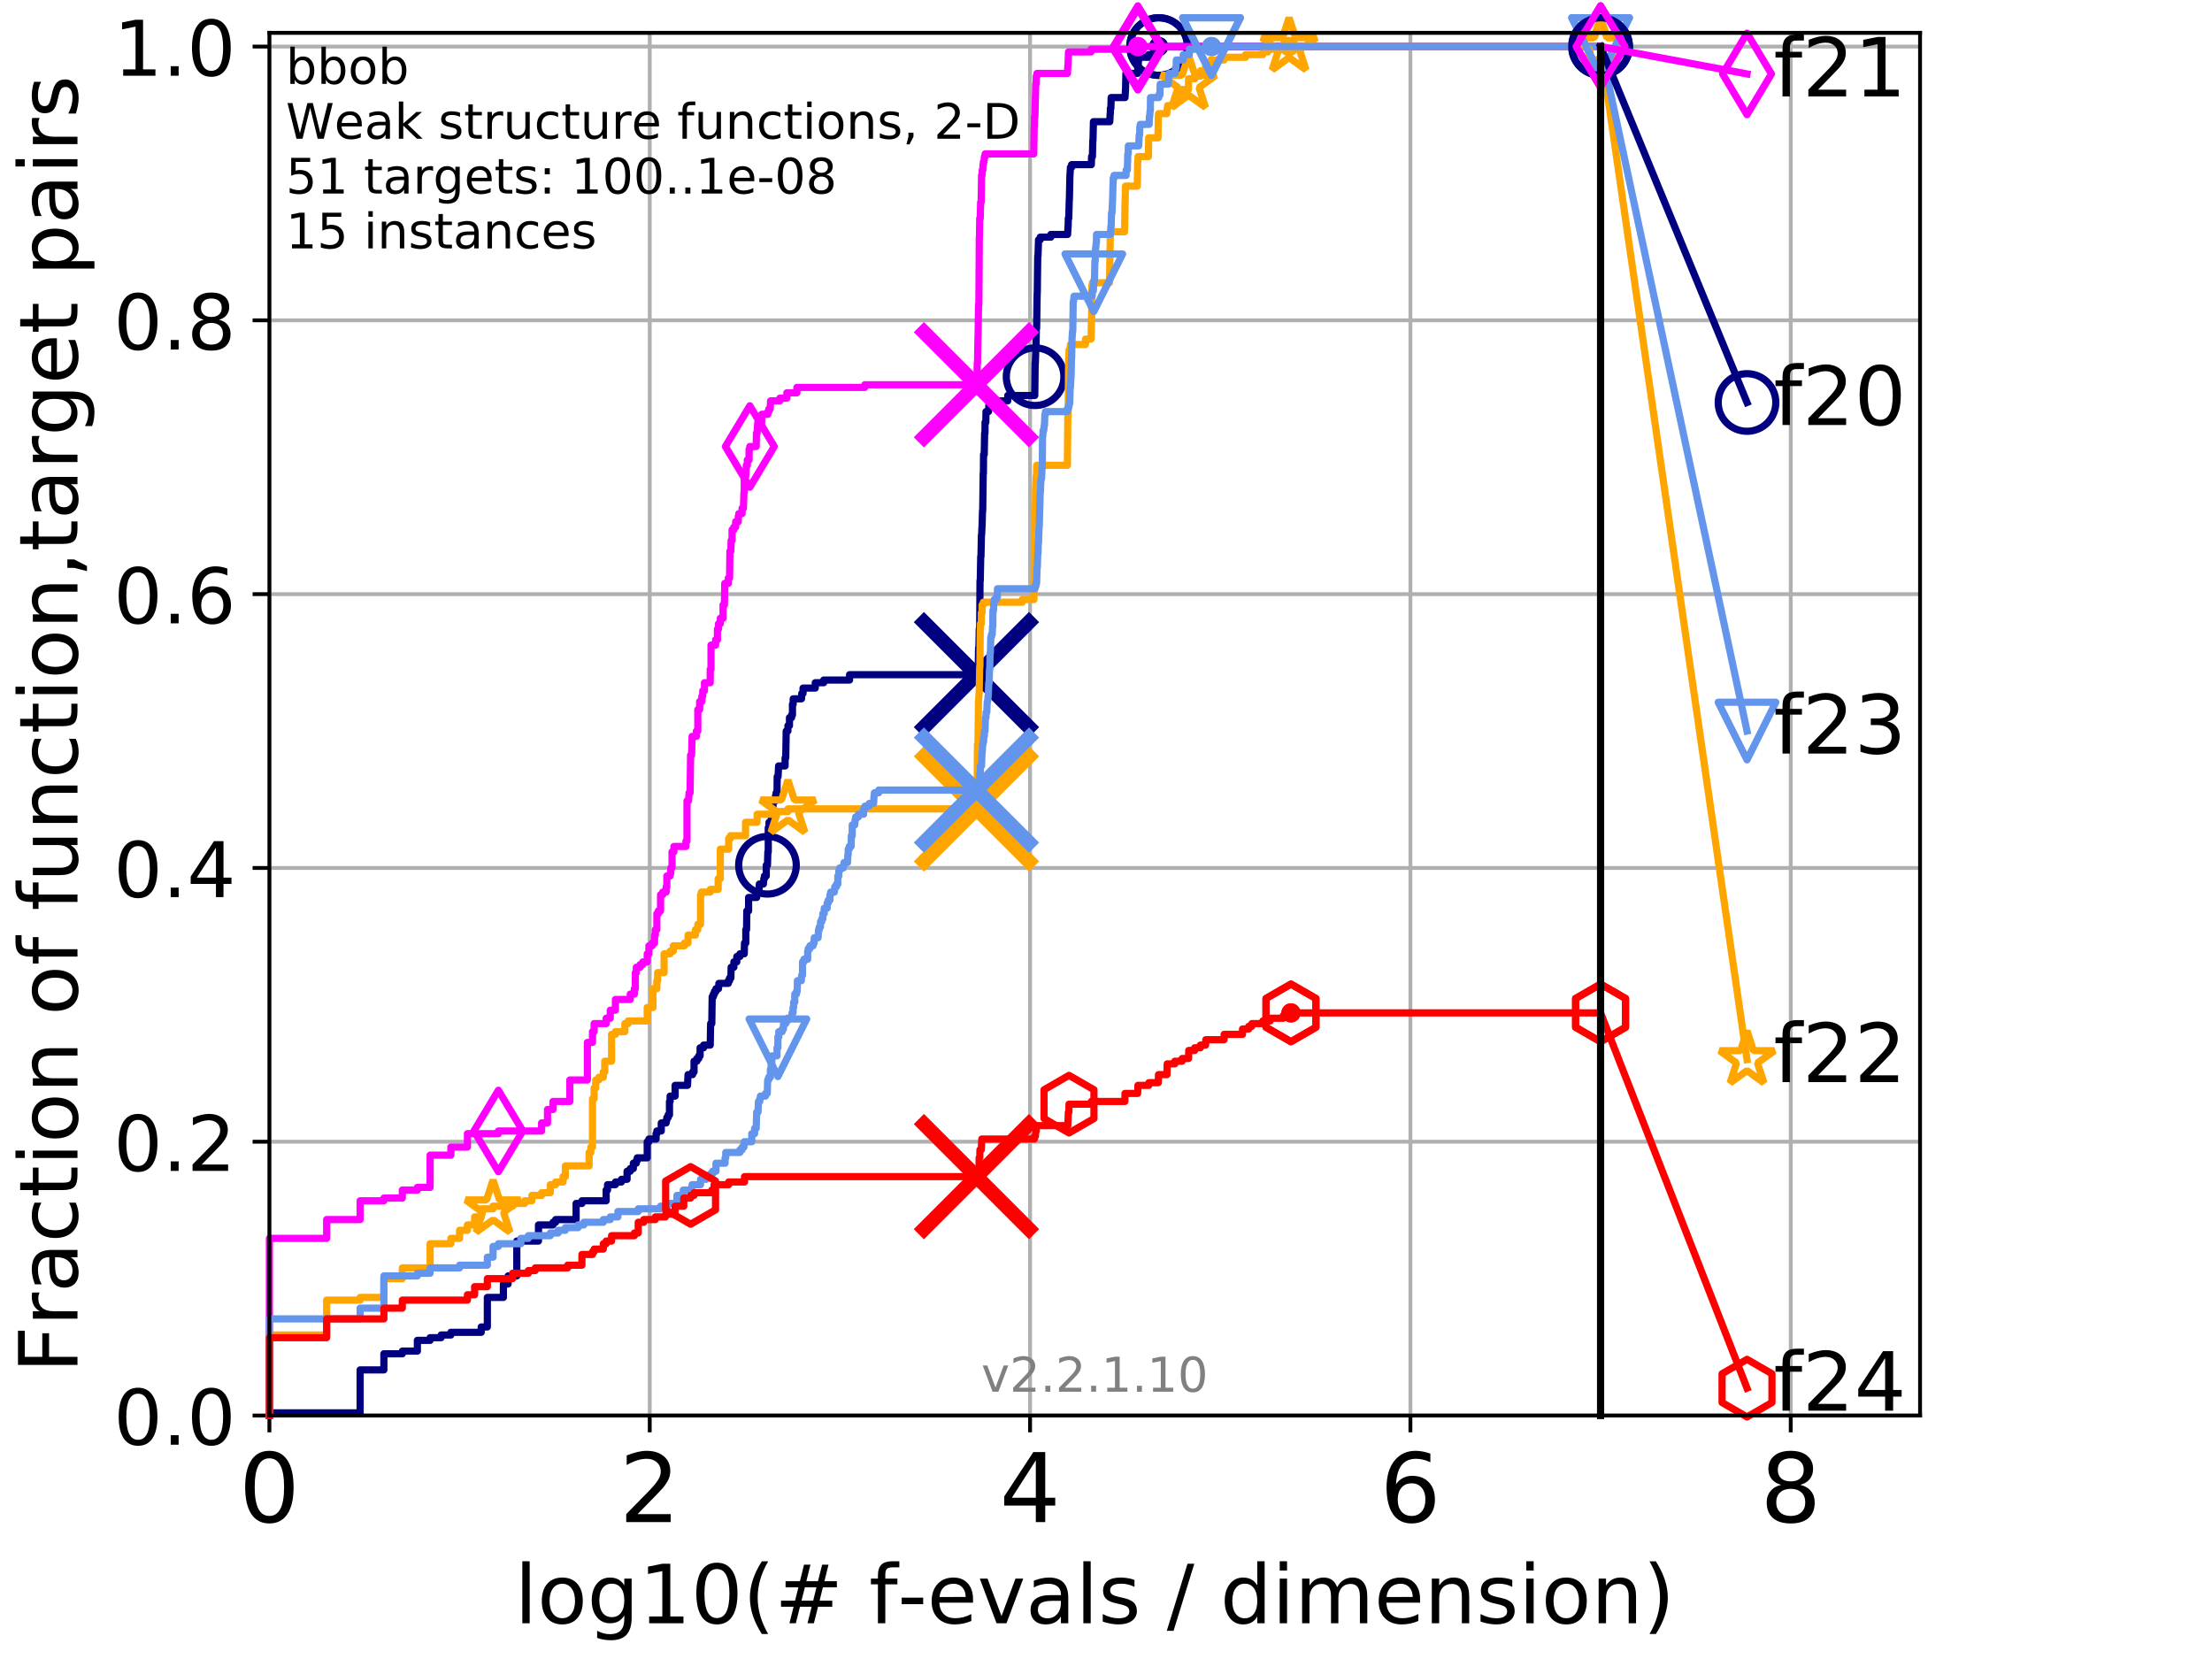 <?xml version="1.0" encoding="utf-8" standalone="no"?>
<!DOCTYPE svg PUBLIC "-//W3C//DTD SVG 1.1//EN"
  "http://www.w3.org/Graphics/SVG/1.1/DTD/svg11.dtd">
<!-- Created with matplotlib (http://matplotlib.org/) -->
<svg height="345.6pt" version="1.1" viewBox="0 0 460.8 345.6" width="460.8pt" xmlns="http://www.w3.org/2000/svg" xmlns:xlink="http://www.w3.org/1999/xlink">
 <defs>
  <style type="text/css">
*{stroke-linecap:butt;stroke-linejoin:round;}
  </style>
 </defs>
 <g id="figure_1">
  <g id="patch_1">
   <path d="M 0 345.6 
L 460.8 345.6 
L 460.8 0 
L 0 0 
z
" style="fill:#ffffff;"/>
  </g>
  <g id="axes_1">
   <g id="patch_2">
    <path d="M 56.12 294.88 
L 399.984 294.88 
L 399.984 6.845 
L 56.12 6.845 
z
" style="fill:#ffffff;"/>
   </g>
   <g id="matplotlib.axis_1">
    <g id="xtick_1">
     <g id="line2d_1">
      <path clip-path="url(#pe2f409a685)" d="M 56.12 294.88 
L 56.12 6.845 
" style="fill:none;stroke:#b0b0b0;stroke-linecap:square;stroke-width:0.8;"/>
     </g>
     <g id="line2d_2">
      <defs>
       <path d="M 0 0 
L 0 3.5 
" id="m9465baba55" style="stroke:#000000;stroke-width:0.8;"/>
      </defs>
      <g>
       <use style="stroke:#000000;stroke-width:0.8;" x="56.12" xlink:href="#m9465baba55" y="294.88"/>
      </g>
     </g>
     <g id="text_1">
      <!-- 0 -->
      <defs>
       <path d="M 31.781 66.406 
Q 24.172 66.406 20.328 58.906 
Q 16.5 51.422 16.5 36.375 
Q 16.5 21.391 20.328 13.891 
Q 24.172 6.391 31.781 6.391 
Q 39.453 6.391 43.281 13.891 
Q 47.125 21.391 47.125 36.375 
Q 47.125 51.422 43.281 58.906 
Q 39.453 66.406 31.781 66.406 
z
M 31.781 74.219 
Q 44.047 74.219 50.516 64.516 
Q 56.984 54.828 56.984 36.375 
Q 56.984 17.969 50.516 8.266 
Q 44.047 -1.422 31.781 -1.422 
Q 19.531 -1.422 13.062 8.266 
Q 6.594 17.969 6.594 36.375 
Q 6.594 54.828 13.062 64.516 
Q 19.531 74.219 31.781 74.219 
z
" id="DejaVuSans-30"/>
      </defs>
      <g transform="translate(49.758 317.077)scale(0.2 -0.2)">
       <use xlink:href="#DejaVuSans-30"/>
      </g>
     </g>
    </g>
    <g id="xtick_2">
     <g id="line2d_3">
      <path clip-path="url(#pe2f409a685)" d="M 135.351 294.88 
L 135.351 6.845 
" style="fill:none;stroke:#b0b0b0;stroke-linecap:square;stroke-width:0.8;"/>
     </g>
     <g id="line2d_4">
      <g>
       <use style="stroke:#000000;stroke-width:0.8;" x="135.351" xlink:href="#m9465baba55" y="294.88"/>
      </g>
     </g>
     <g id="text_2">
      <!-- 2 -->
      <defs>
       <path d="M 19.188 8.297 
L 53.609 8.297 
L 53.609 0 
L 7.328 0 
L 7.328 8.297 
Q 12.938 14.109 22.625 23.891 
Q 32.328 33.688 34.812 36.531 
Q 39.547 41.844 41.422 45.531 
Q 43.312 49.219 43.312 52.781 
Q 43.312 58.594 39.234 62.25 
Q 35.156 65.922 28.609 65.922 
Q 23.969 65.922 18.812 64.312 
Q 13.672 62.703 7.812 59.422 
L 7.812 69.391 
Q 13.766 71.781 18.938 73 
Q 24.125 74.219 28.422 74.219 
Q 39.75 74.219 46.484 68.547 
Q 53.219 62.891 53.219 53.422 
Q 53.219 48.922 51.531 44.891 
Q 49.859 40.875 45.406 35.406 
Q 44.188 33.984 37.641 27.219 
Q 31.109 20.453 19.188 8.297 
z
" id="DejaVuSans-32"/>
      </defs>
      <g transform="translate(128.989 317.077)scale(0.2 -0.2)">
       <use xlink:href="#DejaVuSans-32"/>
      </g>
     </g>
    </g>
    <g id="xtick_3">
     <g id="line2d_5">
      <path clip-path="url(#pe2f409a685)" d="M 214.583 294.88 
L 214.583 6.845 
" style="fill:none;stroke:#b0b0b0;stroke-linecap:square;stroke-width:0.8;"/>
     </g>
     <g id="line2d_6">
      <g>
       <use style="stroke:#000000;stroke-width:0.8;" x="214.583" xlink:href="#m9465baba55" y="294.88"/>
      </g>
     </g>
     <g id="text_3">
      <!-- 4 -->
      <defs>
       <path d="M 37.797 64.312 
L 12.891 25.391 
L 37.797 25.391 
z
M 35.203 72.906 
L 47.609 72.906 
L 47.609 25.391 
L 58.016 25.391 
L 58.016 17.188 
L 47.609 17.188 
L 47.609 0 
L 37.797 0 
L 37.797 17.188 
L 4.891 17.188 
L 4.891 26.703 
z
" id="DejaVuSans-34"/>
      </defs>
      <g transform="translate(208.22 317.077)scale(0.2 -0.2)">
       <use xlink:href="#DejaVuSans-34"/>
      </g>
     </g>
    </g>
    <g id="xtick_4">
     <g id="line2d_7">
      <path clip-path="url(#pe2f409a685)" d="M 293.814 294.88 
L 293.814 6.845 
" style="fill:none;stroke:#b0b0b0;stroke-linecap:square;stroke-width:0.8;"/>
     </g>
     <g id="line2d_8">
      <g>
       <use style="stroke:#000000;stroke-width:0.8;" x="293.814" xlink:href="#m9465baba55" y="294.88"/>
      </g>
     </g>
     <g id="text_4">
      <!-- 6 -->
      <defs>
       <path d="M 33.016 40.375 
Q 26.375 40.375 22.484 35.828 
Q 18.609 31.297 18.609 23.391 
Q 18.609 15.531 22.484 10.953 
Q 26.375 6.391 33.016 6.391 
Q 39.656 6.391 43.531 10.953 
Q 47.406 15.531 47.406 23.391 
Q 47.406 31.297 43.531 35.828 
Q 39.656 40.375 33.016 40.375 
z
M 52.594 71.297 
L 52.594 62.312 
Q 48.875 64.062 45.094 64.984 
Q 41.312 65.922 37.594 65.922 
Q 27.828 65.922 22.672 59.328 
Q 17.531 52.734 16.797 39.406 
Q 19.672 43.656 24.016 45.922 
Q 28.375 48.188 33.594 48.188 
Q 44.578 48.188 50.953 41.516 
Q 57.328 34.859 57.328 23.391 
Q 57.328 12.156 50.688 5.359 
Q 44.047 -1.422 33.016 -1.422 
Q 20.359 -1.422 13.672 8.266 
Q 6.984 17.969 6.984 36.375 
Q 6.984 53.656 15.188 63.938 
Q 23.391 74.219 37.203 74.219 
Q 40.922 74.219 44.703 73.484 
Q 48.484 72.75 52.594 71.297 
z
" id="DejaVuSans-36"/>
      </defs>
      <g transform="translate(287.452 317.077)scale(0.2 -0.2)">
       <use xlink:href="#DejaVuSans-36"/>
      </g>
     </g>
    </g>
    <g id="xtick_5">
     <g id="line2d_9">
      <path clip-path="url(#pe2f409a685)" d="M 373.045 294.88 
L 373.045 6.845 
" style="fill:none;stroke:#b0b0b0;stroke-linecap:square;stroke-width:0.8;"/>
     </g>
     <g id="line2d_10">
      <g>
       <use style="stroke:#000000;stroke-width:0.8;" x="373.045" xlink:href="#m9465baba55" y="294.88"/>
      </g>
     </g>
     <g id="text_5">
      <!-- 8 -->
      <defs>
       <path d="M 31.781 34.625 
Q 24.75 34.625 20.719 30.859 
Q 16.703 27.094 16.703 20.516 
Q 16.703 13.922 20.719 10.156 
Q 24.75 6.391 31.781 6.391 
Q 38.812 6.391 42.859 10.172 
Q 46.922 13.969 46.922 20.516 
Q 46.922 27.094 42.891 30.859 
Q 38.875 34.625 31.781 34.625 
z
M 21.922 38.812 
Q 15.578 40.375 12.031 44.719 
Q 8.5 49.078 8.5 55.328 
Q 8.5 64.062 14.719 69.141 
Q 20.953 74.219 31.781 74.219 
Q 42.672 74.219 48.875 69.141 
Q 55.078 64.062 55.078 55.328 
Q 55.078 49.078 51.531 44.719 
Q 48 40.375 41.703 38.812 
Q 48.828 37.156 52.797 32.312 
Q 56.781 27.484 56.781 20.516 
Q 56.781 9.906 50.312 4.234 
Q 43.844 -1.422 31.781 -1.422 
Q 19.734 -1.422 13.25 4.234 
Q 6.781 9.906 6.781 20.516 
Q 6.781 27.484 10.781 32.312 
Q 14.797 37.156 21.922 38.812 
z
M 18.312 54.391 
Q 18.312 48.734 21.844 45.562 
Q 25.391 42.391 31.781 42.391 
Q 38.141 42.391 41.719 45.562 
Q 45.312 48.734 45.312 54.391 
Q 45.312 60.062 41.719 63.234 
Q 38.141 66.406 31.781 66.406 
Q 25.391 66.406 21.844 63.234 
Q 18.312 60.062 18.312 54.391 
z
" id="DejaVuSans-38"/>
      </defs>
      <g transform="translate(366.683 317.077)scale(0.2 -0.2)">
       <use xlink:href="#DejaVuSans-38"/>
      </g>
     </g>
    </g>
    <g id="text_6">
     <!-- log10(# f-evals / dimension) -->
     <defs>
      <path d="M 9.422 75.984 
L 18.406 75.984 
L 18.406 0 
L 9.422 0 
z
" id="DejaVuSans-6c"/>
      <path d="M 30.609 48.391 
Q 23.391 48.391 19.188 42.75 
Q 14.984 37.109 14.984 27.297 
Q 14.984 17.484 19.156 11.844 
Q 23.344 6.203 30.609 6.203 
Q 37.797 6.203 41.984 11.859 
Q 46.188 17.531 46.188 27.297 
Q 46.188 37.016 41.984 42.703 
Q 37.797 48.391 30.609 48.391 
z
M 30.609 56 
Q 42.328 56 49.016 48.375 
Q 55.719 40.766 55.719 27.297 
Q 55.719 13.875 49.016 6.219 
Q 42.328 -1.422 30.609 -1.422 
Q 18.844 -1.422 12.172 6.219 
Q 5.516 13.875 5.516 27.297 
Q 5.516 40.766 12.172 48.375 
Q 18.844 56 30.609 56 
z
" id="DejaVuSans-6f"/>
      <path d="M 45.406 27.984 
Q 45.406 37.75 41.375 43.109 
Q 37.359 48.484 30.078 48.484 
Q 22.859 48.484 18.828 43.109 
Q 14.797 37.75 14.797 27.984 
Q 14.797 18.266 18.828 12.891 
Q 22.859 7.516 30.078 7.516 
Q 37.359 7.516 41.375 12.891 
Q 45.406 18.266 45.406 27.984 
z
M 54.391 6.781 
Q 54.391 -7.172 48.188 -13.984 
Q 42 -20.797 29.203 -20.797 
Q 24.469 -20.797 20.266 -20.094 
Q 16.062 -19.391 12.109 -17.922 
L 12.109 -9.188 
Q 16.062 -11.328 19.922 -12.344 
Q 23.781 -13.375 27.781 -13.375 
Q 36.625 -13.375 41.016 -8.766 
Q 45.406 -4.156 45.406 5.172 
L 45.406 9.625 
Q 42.625 4.781 38.281 2.391 
Q 33.938 0 27.875 0 
Q 17.828 0 11.672 7.656 
Q 5.516 15.328 5.516 27.984 
Q 5.516 40.672 11.672 48.328 
Q 17.828 56 27.875 56 
Q 33.938 56 38.281 53.609 
Q 42.625 51.219 45.406 46.391 
L 45.406 54.688 
L 54.391 54.688 
z
" id="DejaVuSans-67"/>
      <path d="M 12.406 8.297 
L 28.516 8.297 
L 28.516 63.922 
L 10.984 60.406 
L 10.984 69.391 
L 28.422 72.906 
L 38.281 72.906 
L 38.281 8.297 
L 54.391 8.297 
L 54.391 0 
L 12.406 0 
z
" id="DejaVuSans-31"/>
      <path d="M 31 75.875 
Q 24.469 64.656 21.281 53.656 
Q 18.109 42.672 18.109 31.391 
Q 18.109 20.125 21.312 9.062 
Q 24.516 -2 31 -13.188 
L 23.188 -13.188 
Q 15.875 -1.703 12.234 9.375 
Q 8.594 20.453 8.594 31.391 
Q 8.594 42.281 12.203 53.312 
Q 15.828 64.359 23.188 75.875 
z
" id="DejaVuSans-28"/>
      <path d="M 51.125 44 
L 36.922 44 
L 32.812 27.688 
L 47.125 27.688 
z
M 43.797 71.781 
L 38.719 51.516 
L 52.984 51.516 
L 58.109 71.781 
L 65.922 71.781 
L 60.891 51.516 
L 76.125 51.516 
L 76.125 44 
L 58.984 44 
L 54.984 27.688 
L 70.516 27.688 
L 70.516 20.219 
L 53.078 20.219 
L 48 0 
L 40.188 0 
L 45.219 20.219 
L 30.906 20.219 
L 25.875 0 
L 18.016 0 
L 23.094 20.219 
L 7.719 20.219 
L 7.719 27.688 
L 24.906 27.688 
L 29 44 
L 13.281 44 
L 13.281 51.516 
L 30.906 51.516 
L 35.891 71.781 
z
" id="DejaVuSans-23"/>
      <path id="DejaVuSans-20"/>
      <path d="M 37.109 75.984 
L 37.109 68.5 
L 28.516 68.5 
Q 23.688 68.5 21.797 66.547 
Q 19.922 64.594 19.922 59.516 
L 19.922 54.688 
L 34.719 54.688 
L 34.719 47.703 
L 19.922 47.703 
L 19.922 0 
L 10.891 0 
L 10.891 47.703 
L 2.297 47.703 
L 2.297 54.688 
L 10.891 54.688 
L 10.891 58.5 
Q 10.891 67.625 15.141 71.797 
Q 19.391 75.984 28.609 75.984 
z
" id="DejaVuSans-66"/>
      <path d="M 4.891 31.391 
L 31.203 31.391 
L 31.203 23.391 
L 4.891 23.391 
z
" id="DejaVuSans-2d"/>
      <path d="M 56.203 29.594 
L 56.203 25.203 
L 14.891 25.203 
Q 15.484 15.922 20.484 11.062 
Q 25.484 6.203 34.422 6.203 
Q 39.594 6.203 44.453 7.469 
Q 49.312 8.734 54.109 11.281 
L 54.109 2.781 
Q 49.266 0.734 44.188 -0.344 
Q 39.109 -1.422 33.891 -1.422 
Q 20.797 -1.422 13.156 6.188 
Q 5.516 13.812 5.516 26.812 
Q 5.516 40.234 12.766 48.109 
Q 20.016 56 32.328 56 
Q 43.359 56 49.781 48.891 
Q 56.203 41.797 56.203 29.594 
z
M 47.219 32.234 
Q 47.125 39.594 43.094 43.984 
Q 39.062 48.391 32.422 48.391 
Q 24.906 48.391 20.391 44.141 
Q 15.875 39.891 15.188 32.172 
z
" id="DejaVuSans-65"/>
      <path d="M 2.984 54.688 
L 12.5 54.688 
L 29.594 8.797 
L 46.688 54.688 
L 56.203 54.688 
L 35.688 0 
L 23.484 0 
z
" id="DejaVuSans-76"/>
      <path d="M 34.281 27.484 
Q 23.391 27.484 19.188 25 
Q 14.984 22.516 14.984 16.5 
Q 14.984 11.719 18.141 8.906 
Q 21.297 6.109 26.703 6.109 
Q 34.188 6.109 38.703 11.406 
Q 43.219 16.703 43.219 25.484 
L 43.219 27.484 
z
M 52.203 31.203 
L 52.203 0 
L 43.219 0 
L 43.219 8.297 
Q 40.141 3.328 35.547 0.953 
Q 30.953 -1.422 24.312 -1.422 
Q 15.922 -1.422 10.953 3.297 
Q 6 8.016 6 15.922 
Q 6 25.141 12.172 29.828 
Q 18.359 34.516 30.609 34.516 
L 43.219 34.516 
L 43.219 35.406 
Q 43.219 41.609 39.141 45 
Q 35.062 48.391 27.688 48.391 
Q 23 48.391 18.547 47.266 
Q 14.109 46.141 10.016 43.891 
L 10.016 52.203 
Q 14.938 54.109 19.578 55.047 
Q 24.219 56 28.609 56 
Q 40.484 56 46.344 49.844 
Q 52.203 43.703 52.203 31.203 
z
" id="DejaVuSans-61"/>
      <path d="M 44.281 53.078 
L 44.281 44.578 
Q 40.484 46.531 36.375 47.5 
Q 32.281 48.484 27.875 48.484 
Q 21.188 48.484 17.844 46.438 
Q 14.5 44.391 14.5 40.281 
Q 14.5 37.156 16.891 35.375 
Q 19.281 33.594 26.516 31.984 
L 29.594 31.297 
Q 39.156 29.25 43.188 25.516 
Q 47.219 21.781 47.219 15.094 
Q 47.219 7.469 41.188 3.016 
Q 35.156 -1.422 24.609 -1.422 
Q 20.219 -1.422 15.453 -0.562 
Q 10.688 0.297 5.422 2 
L 5.422 11.281 
Q 10.406 8.688 15.234 7.391 
Q 20.062 6.109 24.812 6.109 
Q 31.156 6.109 34.562 8.281 
Q 37.984 10.453 37.984 14.406 
Q 37.984 18.062 35.516 20.016 
Q 33.062 21.969 24.703 23.781 
L 21.578 24.516 
Q 13.234 26.266 9.516 29.906 
Q 5.812 33.547 5.812 39.891 
Q 5.812 47.609 11.281 51.797 
Q 16.75 56 26.812 56 
Q 31.781 56 36.172 55.266 
Q 40.578 54.547 44.281 53.078 
z
" id="DejaVuSans-73"/>
      <path d="M 25.391 72.906 
L 33.688 72.906 
L 8.297 -9.281 
L 0 -9.281 
z
" id="DejaVuSans-2f"/>
      <path d="M 45.406 46.391 
L 45.406 75.984 
L 54.391 75.984 
L 54.391 0 
L 45.406 0 
L 45.406 8.203 
Q 42.578 3.328 38.25 0.953 
Q 33.938 -1.422 27.875 -1.422 
Q 17.969 -1.422 11.734 6.484 
Q 5.516 14.406 5.516 27.297 
Q 5.516 40.188 11.734 48.094 
Q 17.969 56 27.875 56 
Q 33.938 56 38.25 53.625 
Q 42.578 51.266 45.406 46.391 
z
M 14.797 27.297 
Q 14.797 17.391 18.875 11.75 
Q 22.953 6.109 30.078 6.109 
Q 37.203 6.109 41.297 11.75 
Q 45.406 17.391 45.406 27.297 
Q 45.406 37.203 41.297 42.844 
Q 37.203 48.484 30.078 48.484 
Q 22.953 48.484 18.875 42.844 
Q 14.797 37.203 14.797 27.297 
z
" id="DejaVuSans-64"/>
      <path d="M 9.422 54.688 
L 18.406 54.688 
L 18.406 0 
L 9.422 0 
z
M 9.422 75.984 
L 18.406 75.984 
L 18.406 64.594 
L 9.422 64.594 
z
" id="DejaVuSans-69"/>
      <path d="M 52 44.188 
Q 55.375 50.25 60.062 53.125 
Q 64.75 56 71.094 56 
Q 79.641 56 84.281 50.016 
Q 88.922 44.047 88.922 33.016 
L 88.922 0 
L 79.891 0 
L 79.891 32.719 
Q 79.891 40.578 77.094 44.375 
Q 74.312 48.188 68.609 48.188 
Q 61.625 48.188 57.562 43.547 
Q 53.516 38.922 53.516 30.906 
L 53.516 0 
L 44.484 0 
L 44.484 32.719 
Q 44.484 40.625 41.703 44.406 
Q 38.922 48.188 33.109 48.188 
Q 26.219 48.188 22.156 43.531 
Q 18.109 38.875 18.109 30.906 
L 18.109 0 
L 9.078 0 
L 9.078 54.688 
L 18.109 54.688 
L 18.109 46.188 
Q 21.188 51.219 25.484 53.609 
Q 29.781 56 35.688 56 
Q 41.656 56 45.828 52.969 
Q 50 49.953 52 44.188 
z
" id="DejaVuSans-6d"/>
      <path d="M 54.891 33.016 
L 54.891 0 
L 45.906 0 
L 45.906 32.719 
Q 45.906 40.484 42.875 44.328 
Q 39.844 48.188 33.797 48.188 
Q 26.516 48.188 22.312 43.547 
Q 18.109 38.922 18.109 30.906 
L 18.109 0 
L 9.078 0 
L 9.078 54.688 
L 18.109 54.688 
L 18.109 46.188 
Q 21.344 51.125 25.703 53.562 
Q 30.078 56 35.797 56 
Q 45.219 56 50.047 50.172 
Q 54.891 44.344 54.891 33.016 
z
" id="DejaVuSans-6e"/>
      <path d="M 8.016 75.875 
L 15.828 75.875 
Q 23.141 64.359 26.781 53.312 
Q 30.422 42.281 30.422 31.391 
Q 30.422 20.453 26.781 9.375 
Q 23.141 -1.703 15.828 -13.188 
L 8.016 -13.188 
Q 14.5 -2 17.703 9.062 
Q 20.906 20.125 20.906 31.391 
Q 20.906 42.672 17.703 53.656 
Q 14.5 64.656 8.016 75.875 
z
" id="DejaVuSans-29"/>
     </defs>
     <g transform="translate(107.211 338.154)scale(0.17 -0.17)">
      <use xlink:href="#DejaVuSans-6c"/>
      <use x="27.783" xlink:href="#DejaVuSans-6f"/>
      <use x="88.965" xlink:href="#DejaVuSans-67"/>
      <use x="152.441" xlink:href="#DejaVuSans-31"/>
      <use x="216.064" xlink:href="#DejaVuSans-30"/>
      <use x="279.688" xlink:href="#DejaVuSans-28"/>
      <use x="318.701" xlink:href="#DejaVuSans-23"/>
      <use x="402.49" xlink:href="#DejaVuSans-20"/>
      <use x="434.277" xlink:href="#DejaVuSans-66"/>
      <use x="469.404" xlink:href="#DejaVuSans-2d"/>
      <use x="505.488" xlink:href="#DejaVuSans-65"/>
      <use x="567.012" xlink:href="#DejaVuSans-76"/>
      <use x="626.191" xlink:href="#DejaVuSans-61"/>
      <use x="687.471" xlink:href="#DejaVuSans-6c"/>
      <use x="715.254" xlink:href="#DejaVuSans-73"/>
      <use x="767.354" xlink:href="#DejaVuSans-20"/>
      <use x="799.141" xlink:href="#DejaVuSans-2f"/>
      <use x="832.832" xlink:href="#DejaVuSans-20"/>
      <use x="864.619" xlink:href="#DejaVuSans-64"/>
      <use x="928.096" xlink:href="#DejaVuSans-69"/>
      <use x="955.879" xlink:href="#DejaVuSans-6d"/>
      <use x="1053.291" xlink:href="#DejaVuSans-65"/>
      <use x="1114.814" xlink:href="#DejaVuSans-6e"/>
      <use x="1178.193" xlink:href="#DejaVuSans-73"/>
      <use x="1230.293" xlink:href="#DejaVuSans-69"/>
      <use x="1258.076" xlink:href="#DejaVuSans-6f"/>
      <use x="1319.258" xlink:href="#DejaVuSans-6e"/>
      <use x="1382.637" xlink:href="#DejaVuSans-29"/>
     </g>
    </g>
   </g>
   <g id="matplotlib.axis_2">
    <g id="ytick_1">
     <g id="line2d_11">
      <path clip-path="url(#pe2f409a685)" d="M 56.12 294.88 
L 399.984 294.88 
" style="fill:none;stroke:#b0b0b0;stroke-linecap:square;stroke-width:0.8;"/>
     </g>
     <g id="line2d_12">
      <defs>
       <path d="M 0 0 
L -3.5 0 
" id="me8c2cc8d01" style="stroke:#000000;stroke-width:0.8;"/>
      </defs>
      <g>
       <use style="stroke:#000000;stroke-width:0.8;" x="56.12" xlink:href="#me8c2cc8d01" y="294.88"/>
      </g>
     </g>
     <g id="text_7">
      <!-- 0.0 -->
      <defs>
       <path d="M 10.688 12.406 
L 21 12.406 
L 21 0 
L 10.688 0 
z
" id="DejaVuSans-2e"/>
      </defs>
      <g transform="translate(23.675 300.959)scale(0.16 -0.16)">
       <use xlink:href="#DejaVuSans-30"/>
       <use x="63.623" xlink:href="#DejaVuSans-2e"/>
       <use x="95.41" xlink:href="#DejaVuSans-30"/>
      </g>
     </g>
    </g>
    <g id="ytick_2">
     <g id="line2d_13">
      <path clip-path="url(#pe2f409a685)" d="M 56.12 237.843 
L 399.984 237.843 
" style="fill:none;stroke:#b0b0b0;stroke-linecap:square;stroke-width:0.8;"/>
     </g>
     <g id="line2d_14">
      <g>
       <use style="stroke:#000000;stroke-width:0.8;" x="56.12" xlink:href="#me8c2cc8d01" y="237.843"/>
      </g>
     </g>
     <g id="text_8">
      <!-- 0.2 -->
      <g transform="translate(23.675 243.922)scale(0.16 -0.16)">
       <use xlink:href="#DejaVuSans-30"/>
       <use x="63.623" xlink:href="#DejaVuSans-2e"/>
       <use x="95.41" xlink:href="#DejaVuSans-32"/>
      </g>
     </g>
    </g>
    <g id="ytick_3">
     <g id="line2d_15">
      <path clip-path="url(#pe2f409a685)" d="M 56.12 180.807 
L 399.984 180.807 
" style="fill:none;stroke:#b0b0b0;stroke-linecap:square;stroke-width:0.8;"/>
     </g>
     <g id="line2d_16">
      <g>
       <use style="stroke:#000000;stroke-width:0.8;" x="56.12" xlink:href="#me8c2cc8d01" y="180.807"/>
      </g>
     </g>
     <g id="text_9">
      <!-- 0.4 -->
      <g transform="translate(23.675 186.886)scale(0.16 -0.16)">
       <use xlink:href="#DejaVuSans-30"/>
       <use x="63.623" xlink:href="#DejaVuSans-2e"/>
       <use x="95.41" xlink:href="#DejaVuSans-34"/>
      </g>
     </g>
    </g>
    <g id="ytick_4">
     <g id="line2d_17">
      <path clip-path="url(#pe2f409a685)" d="M 56.12 123.77 
L 399.984 123.77 
" style="fill:none;stroke:#b0b0b0;stroke-linecap:square;stroke-width:0.8;"/>
     </g>
     <g id="line2d_18">
      <g>
       <use style="stroke:#000000;stroke-width:0.8;" x="56.12" xlink:href="#me8c2cc8d01" y="123.77"/>
      </g>
     </g>
     <g id="text_10">
      <!-- 0.6 -->
      <g transform="translate(23.675 129.849)scale(0.16 -0.16)">
       <use xlink:href="#DejaVuSans-30"/>
       <use x="63.623" xlink:href="#DejaVuSans-2e"/>
       <use x="95.41" xlink:href="#DejaVuSans-36"/>
      </g>
     </g>
    </g>
    <g id="ytick_5">
     <g id="line2d_19">
      <path clip-path="url(#pe2f409a685)" d="M 56.12 66.734 
L 399.984 66.734 
" style="fill:none;stroke:#b0b0b0;stroke-linecap:square;stroke-width:0.8;"/>
     </g>
     <g id="line2d_20">
      <g>
       <use style="stroke:#000000;stroke-width:0.8;" x="56.12" xlink:href="#me8c2cc8d01" y="66.734"/>
      </g>
     </g>
     <g id="text_11">
      <!-- 0.8 -->
      <g transform="translate(23.675 72.812)scale(0.16 -0.16)">
       <use xlink:href="#DejaVuSans-30"/>
       <use x="63.623" xlink:href="#DejaVuSans-2e"/>
       <use x="95.41" xlink:href="#DejaVuSans-38"/>
      </g>
     </g>
    </g>
    <g id="ytick_6">
     <g id="line2d_21">
      <path clip-path="url(#pe2f409a685)" d="M 56.12 9.697 
L 399.984 9.697 
" style="fill:none;stroke:#b0b0b0;stroke-linecap:square;stroke-width:0.8;"/>
     </g>
     <g id="line2d_22">
      <g>
       <use style="stroke:#000000;stroke-width:0.8;" x="56.12" xlink:href="#me8c2cc8d01" y="9.697"/>
      </g>
     </g>
     <g id="text_12">
      <!-- 1.0 -->
      <g transform="translate(23.675 15.776)scale(0.16 -0.16)">
       <use xlink:href="#DejaVuSans-31"/>
       <use x="63.623" xlink:href="#DejaVuSans-2e"/>
       <use x="95.41" xlink:href="#DejaVuSans-30"/>
      </g>
     </g>
    </g>
    <g id="text_13">
     <!-- Fraction of function,target pairs -->
     <defs>
      <path d="M 9.812 72.906 
L 51.703 72.906 
L 51.703 64.594 
L 19.672 64.594 
L 19.672 43.109 
L 48.578 43.109 
L 48.578 34.812 
L 19.672 34.812 
L 19.672 0 
L 9.812 0 
z
" id="DejaVuSans-46"/>
      <path d="M 41.109 46.297 
Q 39.594 47.172 37.812 47.578 
Q 36.031 48 33.891 48 
Q 26.266 48 22.188 43.047 
Q 18.109 38.094 18.109 28.812 
L 18.109 0 
L 9.078 0 
L 9.078 54.688 
L 18.109 54.688 
L 18.109 46.188 
Q 20.953 51.172 25.484 53.578 
Q 30.031 56 36.531 56 
Q 37.453 56 38.578 55.875 
Q 39.703 55.766 41.062 55.516 
z
" id="DejaVuSans-72"/>
      <path d="M 48.781 52.594 
L 48.781 44.188 
Q 44.969 46.297 41.141 47.344 
Q 37.312 48.391 33.406 48.391 
Q 24.656 48.391 19.812 42.844 
Q 14.984 37.312 14.984 27.297 
Q 14.984 17.281 19.812 11.734 
Q 24.656 6.203 33.406 6.203 
Q 37.312 6.203 41.141 7.25 
Q 44.969 8.297 48.781 10.406 
L 48.781 2.094 
Q 45.016 0.344 40.984 -0.531 
Q 36.969 -1.422 32.422 -1.422 
Q 20.062 -1.422 12.781 6.344 
Q 5.516 14.109 5.516 27.297 
Q 5.516 40.672 12.859 48.328 
Q 20.219 56 33.016 56 
Q 37.156 56 41.109 55.141 
Q 45.062 54.297 48.781 52.594 
z
" id="DejaVuSans-63"/>
      <path d="M 18.312 70.219 
L 18.312 54.688 
L 36.812 54.688 
L 36.812 47.703 
L 18.312 47.703 
L 18.312 18.016 
Q 18.312 11.328 20.141 9.422 
Q 21.969 7.516 27.594 7.516 
L 36.812 7.516 
L 36.812 0 
L 27.594 0 
Q 17.188 0 13.234 3.875 
Q 9.281 7.766 9.281 18.016 
L 9.281 47.703 
L 2.688 47.703 
L 2.688 54.688 
L 9.281 54.688 
L 9.281 70.219 
z
" id="DejaVuSans-74"/>
      <path d="M 8.5 21.578 
L 8.5 54.688 
L 17.484 54.688 
L 17.484 21.922 
Q 17.484 14.156 20.5 10.266 
Q 23.531 6.391 29.594 6.391 
Q 36.859 6.391 41.078 11.031 
Q 45.312 15.672 45.312 23.688 
L 45.312 54.688 
L 54.297 54.688 
L 54.297 0 
L 45.312 0 
L 45.312 8.406 
Q 42.047 3.422 37.719 1 
Q 33.406 -1.422 27.688 -1.422 
Q 18.266 -1.422 13.375 4.438 
Q 8.5 10.297 8.5 21.578 
z
M 31.109 56 
z
" id="DejaVuSans-75"/>
      <path d="M 11.719 12.406 
L 22.016 12.406 
L 22.016 4 
L 14.016 -11.625 
L 7.719 -11.625 
L 11.719 4 
z
" id="DejaVuSans-2c"/>
      <path d="M 18.109 8.203 
L 18.109 -20.797 
L 9.078 -20.797 
L 9.078 54.688 
L 18.109 54.688 
L 18.109 46.391 
Q 20.953 51.266 25.266 53.625 
Q 29.594 56 35.594 56 
Q 45.562 56 51.781 48.094 
Q 58.016 40.188 58.016 27.297 
Q 58.016 14.406 51.781 6.484 
Q 45.562 -1.422 35.594 -1.422 
Q 29.594 -1.422 25.266 0.953 
Q 20.953 3.328 18.109 8.203 
z
M 48.688 27.297 
Q 48.688 37.203 44.609 42.844 
Q 40.531 48.484 33.406 48.484 
Q 26.266 48.484 22.188 42.844 
Q 18.109 37.203 18.109 27.297 
Q 18.109 17.391 22.188 11.75 
Q 26.266 6.109 33.406 6.109 
Q 40.531 6.109 44.609 11.75 
Q 48.688 17.391 48.688 27.297 
z
" id="DejaVuSans-70"/>
     </defs>
     <g transform="translate(16.14 286.002)rotate(-90)scale(0.17 -0.17)">
      <use xlink:href="#DejaVuSans-46"/>
      <use x="57.41" xlink:href="#DejaVuSans-72"/>
      <use x="98.523" xlink:href="#DejaVuSans-61"/>
      <use x="159.803" xlink:href="#DejaVuSans-63"/>
      <use x="214.783" xlink:href="#DejaVuSans-74"/>
      <use x="253.992" xlink:href="#DejaVuSans-69"/>
      <use x="281.775" xlink:href="#DejaVuSans-6f"/>
      <use x="342.957" xlink:href="#DejaVuSans-6e"/>
      <use x="406.336" xlink:href="#DejaVuSans-20"/>
      <use x="438.123" xlink:href="#DejaVuSans-6f"/>
      <use x="499.305" xlink:href="#DejaVuSans-66"/>
      <use x="534.51" xlink:href="#DejaVuSans-20"/>
      <use x="566.297" xlink:href="#DejaVuSans-66"/>
      <use x="601.502" xlink:href="#DejaVuSans-75"/>
      <use x="664.881" xlink:href="#DejaVuSans-6e"/>
      <use x="728.26" xlink:href="#DejaVuSans-63"/>
      <use x="783.24" xlink:href="#DejaVuSans-74"/>
      <use x="822.449" xlink:href="#DejaVuSans-69"/>
      <use x="850.232" xlink:href="#DejaVuSans-6f"/>
      <use x="911.414" xlink:href="#DejaVuSans-6e"/>
      <use x="974.793" xlink:href="#DejaVuSans-2c"/>
      <use x="1006.58" xlink:href="#DejaVuSans-74"/>
      <use x="1045.789" xlink:href="#DejaVuSans-61"/>
      <use x="1107.068" xlink:href="#DejaVuSans-72"/>
      <use x="1148.166" xlink:href="#DejaVuSans-67"/>
      <use x="1211.643" xlink:href="#DejaVuSans-65"/>
      <use x="1273.166" xlink:href="#DejaVuSans-74"/>
      <use x="1312.375" xlink:href="#DejaVuSans-20"/>
      <use x="1344.162" xlink:href="#DejaVuSans-70"/>
      <use x="1407.639" xlink:href="#DejaVuSans-61"/>
      <use x="1468.918" xlink:href="#DejaVuSans-69"/>
      <use x="1496.701" xlink:href="#DejaVuSans-72"/>
      <use x="1537.814" xlink:href="#DejaVuSans-73"/>
     </g>
    </g>
   </g>
   <g id="line2d_23">
    <defs>
     <path d="M 0 1.5 
C 0.398 1.5 0.779 1.342 1.061 1.061 
C 1.342 0.779 1.5 0.398 1.5 0 
C 1.5 -0.398 1.342 -0.779 1.061 -1.061 
C 0.779 -1.342 0.398 -1.5 0 -1.5 
C -0.398 -1.5 -0.779 -1.342 -1.061 -1.061 
C -1.342 -0.779 -1.5 -0.398 -1.5 0 
C -1.5 0.398 -1.342 0.779 -1.061 1.061 
C -0.779 1.342 -0.398 1.5 0 1.5 
z
" id="m093143fa6f" style="stroke:#000080;"/>
    </defs>
    <g>
     <use style="fill:#000080;stroke:#000080;" x="241.371" xlink:href="#m093143fa6f" y="9.697"/>
     <use style="fill:#000080;stroke:#000080;" x="241.371" xlink:href="#m093143fa6f" y="9.697"/>
    </g>
   </g>
   <g id="line2d_24">
    <path d="M 56.12 294.88 
L 56.12 294.321 
L 75.021 294.321 
L 75.021 285.374 
L 79.971 285.374 
L 79.971 282.019 
L 83.81 282.019 
L 83.81 281.46 
L 86.947 281.46 
L 86.947 279.223 
L 89.599 279.223 
L 89.599 278.664 
L 91.897 278.664 
L 91.897 278.105 
L 93.923 278.105 
L 93.923 277.545 
L 100.25 277.545 
L 100.25 276.427 
L 101.525 276.427 
L 101.525 270.276 
L 104.865 270.276 
L 104.865 267.48 
L 105.848 267.48 
L 105.848 265.803 
L 107.661 265.803 
L 107.661 258.533 
L 112.175 258.533 
L 112.175 255.178 
L 115.201 255.178 
L 115.201 254.619 
L 115.748 254.619 
L 115.748 254.06 
L 120.012 254.06 
L 120.012 250.705 
L 121.226 250.705 
L 121.226 250.145 
L 126.273 250.145 
L 126.273 247.909 
L 126.563 247.909 
L 126.563 246.79 
L 128.202 246.79 
L 128.202 246.231 
L 129.459 246.231 
L 129.459 245.672 
L 130.63 245.672 
L 130.63 243.994 
L 131.296 243.994 
L 131.296 243.435 
L 131.937 243.435 
L 131.937 242.317 
L 132.555 242.317 
L 132.555 241.758 
L 132.756 241.758 
L 132.756 241.199 
L 134.827 241.199 
L 134.827 237.843 
L 135.178 237.843 
L 135.178 237.284 
L 136.675 237.284 
L 136.675 236.166 
L 136.834 236.166 
L 136.834 235.607 
L 137.756 235.607 
L 137.756 233.929 
L 138.773 233.929 
L 138.773 233.37 
L 138.913 233.37 
L 138.913 232.811 
L 139.19 232.811 
L 139.19 232.252 
L 139.464 232.252 
L 139.464 229.456 
L 139.599 229.456 
L 139.599 228.337 
L 140.642 228.337 
L 140.642 226.101 
L 143.221 226.101 
L 143.33 223.864 
L 144.277 223.864 
L 144.277 223.305 
L 144.582 223.305 
L 144.582 221.068 
L 145.175 221.068 
L 145.175 220.509 
L 145.559 220.509 
L 145.559 219.95 
L 145.842 219.95 
L 145.842 218.272 
L 146.575 218.272 
L 146.575 217.713 
L 147.952 217.713 
L 148.034 213.239 
L 148.279 213.239 
L 148.36 207.648 
L 148.601 207.648 
L 148.601 207.088 
L 148.838 207.088 
L 148.838 206.529 
L 149.15 206.529 
L 149.15 205.97 
L 149.681 205.97 
L 149.756 204.852 
L 151.724 204.852 
L 151.724 204.292 
L 151.988 204.292 
L 151.988 203.733 
L 152.248 203.733 
L 152.312 201.497 
L 152.88 201.497 
L 152.88 200.378 
L 153.491 200.378 
L 153.491 199.26 
L 154.138 199.26 
L 154.138 198.701 
L 155.038 198.701 
L 155.092 196.464 
L 155.363 196.464 
L 155.363 193.668 
L 155.524 193.668 
L 155.577 189.754 
L 155.945 189.754 
L 155.945 186.958 
L 157.627 186.958 
L 157.721 185.839 
L 158.092 185.839 
L 158.183 184.162 
L 159.029 184.162 
L 159.116 183.044 
L 159.245 183.044 
L 159.245 182.484 
L 159.627 182.484 
L 159.627 180.248 
L 159.877 180.248 
L 159.96 177.452 
L 160.042 177.452 
L 160.042 172.419 
L 160.205 172.419 
L 160.205 171.301 
L 160.685 171.301 
L 160.685 170.182 
L 161.037 170.182 
L 161.037 166.827 
L 161.569 166.827 
L 161.569 165.709 
L 161.682 165.709 
L 161.682 165.15 
L 161.867 165.15 
L 161.904 161.795 
L 162.086 161.795 
L 162.195 159.558 
L 163.55 159.558 
L 163.55 157.88 
L 163.683 157.88 
L 163.782 152.289 
L 164.141 152.289 
L 164.141 151.17 
L 164.461 151.17 
L 164.461 149.493 
L 164.899 149.493 
L 164.899 148.933 
L 165.083 148.933 
L 165.083 146.697 
L 165.235 146.697 
L 165.235 145.578 
L 166.963 145.578 
L 167.018 144.46 
L 167.289 144.46 
L 167.289 143.342 
L 169.833 143.342 
L 169.833 142.223 
L 171.595 142.223 
L 171.595 141.664 
L 176.978 141.664 
L 176.978 140.546 
L 203.663 140.546 
L 203.766 138.868 
L 203.789 138.868 
L 203.857 134.954 
L 203.921 134.954 
L 204 131.04 
L 204.086 131.04 
L 204.156 120.974 
L 204.206 120.974 
L 204.303 115.942 
L 204.353 115.942 
L 204.446 111.468 
L 204.484 111.468 
L 204.592 109.231 
L 204.598 109.231 
L 204.671 106.436 
L 204.714 106.436 
L 204.821 98.607 
L 204.863 98.607 
L 204.89 94.693 
L 205.032 94.693 
L 205.116 90.219 
L 205.19 90.219 
L 205.205 87.983 
L 205.364 87.983 
L 205.402 85.746 
L 205.928 85.746 
L 206.025 84.068 
L 206.767 84.068 
L 206.767 83.509 
L 209.936 83.509 
L 209.936 82.391 
L 215.562 82.391 
L 215.64 75.681 
L 215.679 75.681 
L 215.79 72.325 
L 215.824 72.325 
L 215.883 68.411 
L 215.947 68.411 
L 216.057 61.142 
L 216.08 61.142 
L 216.179 53.313 
L 216.233 53.313 
L 216.342 49.958 
L 216.695 49.958 
L 216.695 49.399 
L 218.908 49.399 
L 218.908 48.84 
L 222.399 48.84 
L 222.489 47.162 
L 222.513 47.162 
L 222.546 45.485 
L 222.64 45.485 
L 222.751 41.57 
L 222.771 41.57 
L 222.882 36.538 
L 222.891 36.538 
L 222.991 34.86 
L 223.231 34.86 
L 223.231 34.301 
L 227.345 34.301 
L 227.396 32.624 
L 227.569 32.624 
L 227.653 29.268 
L 227.688 29.268 
L 227.784 25.354 
L 231.188 25.354 
L 231.266 23.677 
L 231.3 23.677 
L 231.314 22.558 
L 231.417 22.558 
L 231.475 20.322 
L 234.358 20.322 
L 234.459 18.644 
L 234.47 18.644 
L 234.55 15.289 
L 236.977 15.289 
L 237.049 13.611 
L 237.112 13.611 
L 237.161 12.493 
L 237.239 12.493 
L 237.239 11.934 
L 239.256 11.934 
L 239.256 11.375 
L 241.276 11.375 
L 241.371 9.697 
L 333.43 9.697 
L 333.43 9.697 
" style="fill:none;stroke:#000080;stroke-linecap:square;stroke-width:1.5;"/>
   </g>
   <g id="line2d_25">
    <defs>
     <path d="M 0 6 
C 1.591 6 3.117 5.368 4.243 4.243 
C 5.368 3.117 6 1.591 6 0 
C 6 -1.591 5.368 -3.117 4.243 -4.243 
C 3.117 -5.368 1.591 -6 0 -6 
C -1.591 -6 -3.117 -5.368 -4.243 -4.243 
C -5.368 -3.117 -6 -1.591 -6 0 
C -6 1.591 -5.368 3.117 -4.243 4.243 
C -3.117 5.368 -1.591 6 0 6 
z
" id="m674a8c7b5f" style="stroke:#000080;stroke-width:1.5;"/>
    </defs>
    <g>
     <use style="fill-opacity:0;stroke:#000080;stroke-width:1.5;" x="159.877" xlink:href="#m674a8c7b5f" y="180.248"/>
     <use style="fill-opacity:0;stroke:#000080;stroke-width:1.5;" x="215.629" xlink:href="#m674a8c7b5f" y="78.476"/>
     <use style="fill-opacity:0;stroke:#000080;stroke-width:1.5;" x="241.371" xlink:href="#m674a8c7b5f" y="9.697"/>
     <use style="fill-opacity:0;stroke:#000080;stroke-width:1.5;" x="241.371" xlink:href="#m674a8c7b5f" y="9.697"/>
     <use style="fill-opacity:0;stroke:#000080;stroke-width:1.5;" x="333.43" xlink:href="#m674a8c7b5f" y="9.697"/>
    </g>
   </g>
   <g id="line2d_26">
    <path style="fill:none;stroke:#000080;stroke-linecap:square;stroke-width:1.5;"/>
    <g/>
   </g>
   <g id="line2d_27">
    <path clip-path="url(#pe2f409a685)" d="M 203.414 140.546 
" style="fill:none;stroke:#000080;stroke-linecap:square;stroke-width:1.5;"/>
    <defs>
     <path d="M -12 12 
L 12 -12 
M -12 -12 
L 12 12 
" id="mc3f823deb1" style="stroke:#000080;stroke-width:3;"/>
    </defs>
    <g clip-path="url(#pe2f409a685)">
     <use style="fill:#000080;stroke:#000080;stroke-width:3;" x="203.414" xlink:href="#mc3f823deb1" y="140.546"/>
    </g>
   </g>
   <g id="line2d_28">
    <defs>
     <path d="M 0 1.5 
C 0.398 1.5 0.779 1.342 1.061 1.061 
C 1.342 0.779 1.5 0.398 1.5 0 
C 1.5 -0.398 1.342 -0.779 1.061 -1.061 
C 0.779 -1.342 0.398 -1.5 0 -1.5 
C -0.398 -1.5 -0.779 -1.342 -1.061 -1.061 
C -1.342 -0.779 -1.5 -0.398 -1.5 0 
C -1.5 0.398 -1.342 0.779 -1.061 1.061 
C -0.779 1.342 -0.398 1.5 0 1.5 
z
" id="m94a86afbe2" style="stroke:#ff00ff;"/>
    </defs>
    <g>
     <use style="fill:#ff00ff;stroke:#ff00ff;" x="237.031" xlink:href="#m94a86afbe2" y="9.697"/>
     <use style="fill:#ff00ff;stroke:#ff00ff;" x="237.031" xlink:href="#m94a86afbe2" y="9.697"/>
    </g>
   </g>
   <g id="line2d_29">
    <path d="M 56.12 294.88 
L 56.12 257.974 
L 68.046 257.974 
L 68.046 254.06 
L 75.021 254.06 
L 75.021 250.145 
L 79.971 250.145 
L 79.971 249.586 
L 83.81 249.586 
L 83.81 247.909 
L 86.947 247.909 
L 86.947 247.35 
L 89.599 247.35 
L 89.599 240.639 
L 93.923 240.639 
L 93.923 238.962 
L 97.375 238.962 
L 97.375 236.166 
L 103.822 236.166 
L 103.822 235.607 
L 112.824 235.607 
L 112.824 233.929 
L 114.054 233.929 
L 114.054 231.133 
L 115.201 231.133 
L 115.201 229.456 
L 118.704 229.456 
L 118.704 224.982 
L 122.361 224.982 
L 122.361 217.154 
L 123.426 217.154 
L 123.426 214.917 
L 123.767 214.917 
L 123.767 213.239 
L 126.273 213.239 
L 126.273 212.121 
L 127.127 212.121 
L 127.127 210.443 
L 128.202 210.443 
L 128.202 208.207 
L 131.296 208.207 
L 131.296 207.088 
L 132.146 207.088 
L 132.146 205.97 
L 132.352 205.97 
L 132.352 202.615 
L 132.555 202.615 
L 132.555 201.497 
L 133.346 201.497 
L 133.346 200.937 
L 133.917 200.937 
L 133.917 200.378 
L 134.827 200.378 
L 134.827 198.701 
L 135.178 198.701 
L 135.178 197.023 
L 135.86 197.023 
L 135.86 196.464 
L 136.354 196.464 
L 136.354 194.786 
L 136.515 194.786 
L 136.515 193.668 
L 136.834 193.668 
L 136.834 190.313 
L 137.147 190.313 
L 137.147 189.754 
L 137.606 189.754 
L 137.606 186.399 
L 138.053 186.399 
L 138.053 185.839 
L 138.773 185.839 
L 138.773 184.721 
L 138.913 184.721 
L 138.913 182.484 
L 139.599 182.484 
L 139.599 181.925 
L 139.732 181.925 
L 139.732 180.807 
L 139.997 180.807 
L 139.997 177.452 
L 140.387 177.452 
L 140.387 176.333 
L 142.891 176.333 
L 142.891 175.215 
L 143.112 175.215 
L 143.112 166.827 
L 143.438 166.827 
L 143.545 165.15 
L 143.757 165.15 
L 143.863 157.321 
L 144.071 157.321 
L 144.174 153.407 
L 145.077 153.407 
L 145.077 152.289 
L 145.368 152.289 
L 145.368 147.815 
L 145.749 147.815 
L 145.749 146.138 
L 146.212 146.138 
L 146.212 145.019 
L 146.394 145.019 
L 146.394 143.901 
L 146.753 143.901 
L 146.753 142.223 
L 147.952 142.223 
L 147.952 139.427 
L 148.116 139.427 
L 148.116 134.395 
L 149.072 134.395 
L 149.072 133.276 
L 149.456 133.276 
L 149.456 131.04 
L 149.681 131.04 
L 149.681 129.921 
L 150.051 129.921 
L 150.051 128.803 
L 150.627 128.803 
L 150.627 126.007 
L 150.908 126.007 
L 150.978 121.534 
L 151.724 121.534 
L 151.724 120.415 
L 151.988 120.415 
L 152.053 114.823 
L 152.248 114.823 
L 152.312 112.587 
L 152.504 112.587 
L 152.504 110.35 
L 152.88 110.35 
L 152.88 109.791 
L 153.249 109.791 
L 153.249 108.672 
L 153.788 108.672 
L 153.788 107.554 
L 153.905 107.554 
L 153.905 106.995 
L 154.594 106.995 
L 154.594 105.876 
L 154.872 105.876 
L 154.983 102.521 
L 155.038 102.521 
L 155.038 99.166 
L 155.363 99.166 
L 155.47 96.929 
L 155.683 96.929 
L 155.683 95.811 
L 156.048 95.811 
L 156.048 93.574 
L 156.203 93.574 
L 156.203 93.015 
L 157.532 93.015 
L 157.58 90.219 
L 157.721 90.219 
L 157.814 88.542 
L 157.861 88.542 
L 157.861 87.983 
L 158.678 87.983 
L 158.678 86.305 
L 159.96 86.305 
L 159.96 85.746 
L 160.164 85.746 
L 160.164 85.187 
L 160.447 85.187 
L 160.526 83.509 
L 162.446 83.509 
L 162.446 82.95 
L 163.914 82.95 
L 163.914 81.832 
L 166.005 81.832 
L 166.005 80.713 
L 180.143 80.713 
L 180.143 80.154 
L 203.51 80.154 
L 203.578 75.681 
L 203.634 75.681 
L 203.731 70.089 
L 203.75 70.089 
L 203.85 63.379 
L 203.917 63.379 
L 204.007 49.399 
L 204.042 49.399 
L 204.092 45.485 
L 204.2 45.485 
L 204.284 42.13 
L 204.394 42.13 
L 204.477 36.538 
L 204.57 36.538 
L 204.625 35.419 
L 204.739 35.419 
L 204.775 34.301 
L 204.851 34.301 
L 204.851 33.742 
L 204.996 33.742 
L 205.065 32.624 
L 205.217 32.624 
L 205.217 32.064 
L 215.351 32.064 
L 215.442 26.473 
L 215.478 26.473 
L 215.509 24.236 
L 215.597 24.236 
L 215.702 19.762 
L 215.71 19.762 
L 215.769 17.526 
L 215.845 17.526 
L 215.884 15.848 
L 216.012 15.848 
L 216.012 15.289 
L 222.371 15.289 
L 222.457 13.611 
L 222.487 13.611 
L 222.586 10.815 
L 227.291 10.815 
L 227.291 10.256 
L 237.031 10.256 
L 237.031 9.697 
L 333.43 9.697 
L 333.43 9.697 
" style="fill:none;stroke:#ff00ff;stroke-linecap:square;stroke-width:1.5;"/>
   </g>
   <g id="line2d_30">
    <defs>
     <path d="M -0 8.485 
L 5.091 0 
L 0 -8.485 
L -5.091 -0 
z
" id="m4086a301ff" style="stroke:#ff00ff;stroke-linejoin:miter;stroke-width:1.5;"/>
    </defs>
    <g>
     <use style="fill-opacity:0;stroke:#ff00ff;stroke-linejoin:miter;stroke-width:1.5;" x="103.822" xlink:href="#m4086a301ff" y="235.607"/>
     <use style="fill-opacity:0;stroke:#ff00ff;stroke-linejoin:miter;stroke-width:1.5;" x="156.203" xlink:href="#m4086a301ff" y="93.015"/>
     <use style="fill-opacity:0;stroke:#ff00ff;stroke-linejoin:miter;stroke-width:1.5;" x="237.031" xlink:href="#m4086a301ff" y="10.256"/>
     <use style="fill-opacity:0;stroke:#ff00ff;stroke-linejoin:miter;stroke-width:1.5;" x="237.031" xlink:href="#m4086a301ff" y="9.697"/>
     <use style="fill-opacity:0;stroke:#ff00ff;stroke-linejoin:miter;stroke-width:1.5;" x="333.43" xlink:href="#m4086a301ff" y="9.697"/>
    </g>
   </g>
   <g id="line2d_31">
    <path style="fill:none;stroke:#ff00ff;stroke-linecap:square;stroke-width:1.5;"/>
    <g/>
   </g>
   <g id="line2d_32">
    <path clip-path="url(#pe2f409a685)" d="M 203.414 80.154 
" style="fill:none;stroke:#ff00ff;stroke-linecap:square;stroke-width:1.5;"/>
    <defs>
     <path d="M -12 12 
L 12 -12 
M -12 -12 
L 12 12 
" id="m290f7201bf" style="stroke:#ff00ff;stroke-width:3;"/>
    </defs>
    <g clip-path="url(#pe2f409a685)">
     <use style="fill:#ff00ff;stroke:#ff00ff;stroke-width:3;" x="203.414" xlink:href="#m290f7201bf" y="80.154"/>
    </g>
   </g>
   <g id="line2d_33">
    <defs>
     <path d="M 0 1.5 
C 0.398 1.5 0.779 1.342 1.061 1.061 
C 1.342 0.779 1.5 0.398 1.5 0 
C 1.5 -0.398 1.342 -0.779 1.061 -1.061 
C 0.779 -1.342 0.398 -1.5 0 -1.5 
C -0.398 -1.5 -0.779 -1.342 -1.061 -1.061 
C -1.342 -0.779 -1.5 -0.398 -1.5 0 
C -1.5 0.398 -1.342 0.779 -1.061 1.061 
C -0.779 1.342 -0.398 1.5 0 1.5 
z
" id="maf2332a215" style="stroke:#ffa500;"/>
    </defs>
    <g>
     <use style="fill:#ffa500;stroke:#ffa500;" x="268.538" xlink:href="#maf2332a215" y="9.697"/>
     <use style="fill:#ffa500;stroke:#ffa500;" x="268.538" xlink:href="#maf2332a215" y="9.697"/>
    </g>
   </g>
   <g id="line2d_34">
    <path d="M 56.12 294.88 
L 56.12 278.105 
L 68.046 278.105 
L 68.046 270.835 
L 75.021 270.835 
L 75.021 270.276 
L 79.971 270.276 
L 79.971 266.362 
L 83.81 266.362 
L 83.81 264.125 
L 89.599 264.125 
L 89.599 259.092 
L 93.923 259.092 
L 93.923 257.974 
L 95.736 257.974 
L 95.736 256.296 
L 97.375 256.296 
L 97.375 255.178 
L 98.872 255.178 
L 98.872 253.501 
L 100.25 253.501 
L 100.25 251.823 
L 102.712 251.823 
L 102.712 251.264 
L 106.779 251.264 
L 106.779 250.705 
L 109.301 250.705 
L 109.301 250.145 
L 110.798 250.145 
L 110.798 249.027 
L 112.824 249.027 
L 112.824 248.468 
L 114.637 248.468 
L 114.637 246.79 
L 115.748 246.79 
L 115.748 246.231 
L 117.289 246.231 
L 117.289 245.113 
L 117.774 245.113 
L 117.774 242.876 
L 122.723 242.876 
L 122.723 240.08 
L 123.078 240.08 
L 123.078 238.962 
L 123.426 238.962 
L 123.426 228.896 
L 123.767 228.896 
L 123.767 226.66 
L 124.101 226.66 
L 124.101 224.982 
L 124.75 224.982 
L 124.75 224.423 
L 125.68 224.423 
L 125.68 223.305 
L 125.979 223.305 
L 125.979 221.068 
L 127.402 221.068 
L 127.402 215.476 
L 128.202 215.476 
L 128.202 214.917 
L 130.171 214.917 
L 130.171 213.239 
L 130.855 213.239 
L 130.855 212.68 
L 134.827 212.68 
L 134.827 209.884 
L 136.026 209.884 
L 136.026 205.97 
L 136.834 205.97 
L 136.834 204.292 
L 136.991 204.292 
L 136.991 202.615 
L 138.344 202.615 
L 138.344 198.701 
L 139.599 198.701 
L 139.599 198.141 
L 140.258 198.141 
L 140.258 197.023 
L 142.555 197.023 
L 142.555 196.464 
L 143.33 196.464 
L 143.33 194.786 
L 144.881 194.786 
L 144.881 193.668 
L 145.368 193.668 
L 145.368 192.55 
L 145.936 192.55 
L 145.936 186.399 
L 146.121 186.399 
L 146.121 185.839 
L 147.952 185.839 
L 147.952 185.28 
L 149.606 185.28 
L 149.606 183.044 
L 150.051 183.044 
L 150.051 176.893 
L 151.791 176.893 
L 151.791 174.656 
L 152.183 174.656 
L 152.183 174.097 
L 155.309 174.097 
L 155.309 171.301 
L 157.721 171.301 
L 157.721 169.623 
L 161.419 169.623 
L 161.419 169.064 
L 164.141 169.064 
L 164.141 168.505 
L 203.428 168.505 
L 203.533 164.031 
L 203.575 164.031 
L 203.621 155.084 
L 203.731 155.084 
L 203.831 146.138 
L 203.847 146.138 
L 203.956 144.46 
L 203.978 144.46 
L 204.086 138.868 
L 204.137 138.868 
L 204.197 131.04 
L 204.25 131.04 
L 204.25 129.921 
L 204.434 129.921 
L 204.434 127.685 
L 204.582 127.685 
L 204.582 126.007 
L 204.851 126.007 
L 204.851 125.448 
L 212.958 125.448 
L 212.958 124.889 
L 215.393 124.889 
L 215.499 115.383 
L 215.519 115.383 
L 215.535 110.909 
L 215.632 110.909 
L 215.735 101.403 
L 215.763 101.403 
L 215.857 99.166 
L 215.934 99.166 
L 215.97 96.929 
L 222.355 96.929 
L 222.446 86.864 
L 222.506 86.864 
L 222.615 74.562 
L 222.663 74.562 
L 222.714 72.885 
L 222.891 72.885 
L 222.994 71.766 
L 226.116 71.766 
L 226.116 70.648 
L 227.292 70.648 
L 227.375 66.174 
L 227.408 66.174 
L 227.458 59.464 
L 227.565 59.464 
L 227.565 58.905 
L 231.138 58.905 
L 231.241 51.636 
L 231.252 51.636 
L 231.313 48.281 
L 234.269 48.281 
L 234.37 42.13 
L 234.392 42.13 
L 234.454 38.775 
L 236.917 38.775 
L 237.004 33.742 
L 237.043 33.742 
L 237.076 32.624 
L 239.24 32.624 
L 239.287 28.709 
L 241.236 28.709 
L 241.303 24.236 
L 241.351 24.236 
L 241.351 23.677 
L 243.069 23.677 
L 243.151 22.558 
L 243.236 22.558 
L 243.236 21.999 
L 244.706 21.999 
L 244.783 20.322 
L 246.231 20.322 
L 246.231 18.644 
L 247.574 18.644 
L 247.604 16.407 
L 248.911 16.407 
L 248.911 15.848 
L 250.086 15.848 
L 250.089 14.73 
L 251.163 14.73 
L 251.165 13.611 
L 252.203 13.611 
L 252.247 12.493 
L 254.992 12.493 
L 254.992 11.934 
L 259.485 11.934 
L 259.485 11.375 
L 263.066 11.375 
L 263.066 10.815 
L 264.108 10.815 
L 264.108 10.256 
L 268.538 10.256 
L 268.538 9.697 
L 333.43 9.697 
L 333.43 9.697 
" style="fill:none;stroke:#ffa500;stroke-linecap:square;stroke-width:1.5;"/>
   </g>
   <g id="line2d_35">
    <defs>
     <path d="M 0 -6 
L -1.347 -1.854 
L -5.706 -1.854 
L -2.18 0.708 
L -3.527 4.854 
L -0 2.292 
L 3.527 4.854 
L 2.18 0.708 
L 5.706 -1.854 
L 1.347 -1.854 
z
" id="m2894259517" style="stroke:#ffa500;stroke-linejoin:bevel;stroke-width:1.5;"/>
    </defs>
    <g>
     <use style="fill-opacity:0;stroke:#ffa500;stroke-linejoin:bevel;stroke-width:1.5;" x="102.712" xlink:href="#m2894259517" y="251.823"/>
     <use style="fill-opacity:0;stroke:#ffa500;stroke-linejoin:bevel;stroke-width:1.5;" x="164.141" xlink:href="#m2894259517" y="168.505"/>
     <use style="fill-opacity:0;stroke:#ffa500;stroke-linejoin:bevel;stroke-width:1.5;" x="247.604" xlink:href="#m2894259517" y="17.526"/>
     <use style="fill-opacity:0;stroke:#ffa500;stroke-linejoin:bevel;stroke-width:1.5;" x="268.538" xlink:href="#m2894259517" y="9.697"/>
     <use style="fill-opacity:0;stroke:#ffa500;stroke-linejoin:bevel;stroke-width:1.5;" x="333.43" xlink:href="#m2894259517" y="9.697"/>
    </g>
   </g>
   <g id="line2d_36">
    <path style="fill:none;stroke:#ffa500;stroke-linecap:square;stroke-width:1.5;"/>
    <g/>
   </g>
   <g id="line2d_37">
    <path clip-path="url(#pe2f409a685)" d="M 203.414 168.505 
" style="fill:none;stroke:#ffa500;stroke-linecap:square;stroke-width:1.5;"/>
    <defs>
     <path d="M -12 12 
L 12 -12 
M -12 -12 
L 12 12 
" id="m634f205a92" style="stroke:#ffa500;stroke-width:3;"/>
    </defs>
    <g clip-path="url(#pe2f409a685)">
     <use style="fill:#ffa500;stroke:#ffa500;stroke-width:3;" x="203.414" xlink:href="#m634f205a92" y="168.505"/>
    </g>
   </g>
   <g id="line2d_38">
    <defs>
     <path d="M 0 1.5 
C 0.398 1.5 0.779 1.342 1.061 1.061 
C 1.342 0.779 1.5 0.398 1.5 0 
C 1.5 -0.398 1.342 -0.779 1.061 -1.061 
C 0.779 -1.342 0.398 -1.5 0 -1.5 
C -0.398 -1.5 -0.779 -1.342 -1.061 -1.061 
C -1.342 -0.779 -1.5 -0.398 -1.5 0 
C -1.5 0.398 -1.342 0.779 -1.061 1.061 
C -0.779 1.342 -0.398 1.5 0 1.5 
z
" id="m1164047823" style="stroke:#6495ed;"/>
    </defs>
    <g>
     <use style="fill:#6495ed;stroke:#6495ed;" x="252.381" xlink:href="#m1164047823" y="9.697"/>
     <use style="fill:#6495ed;stroke:#6495ed;" x="252.381" xlink:href="#m1164047823" y="9.697"/>
    </g>
   </g>
   <g id="line2d_39">
    <path d="M 56.12 294.88 
L 56.12 274.749 
L 75.021 274.749 
L 75.021 272.513 
L 79.971 272.513 
L 79.971 265.803 
L 86.947 265.803 
L 86.947 265.243 
L 89.599 265.243 
L 89.599 264.125 
L 95.736 264.125 
L 95.736 263.566 
L 101.525 263.566 
L 101.525 261.888 
L 102.712 261.888 
L 102.712 259.652 
L 103.822 259.652 
L 103.822 259.092 
L 108.501 259.092 
L 108.501 257.974 
L 110.066 257.974 
L 110.066 257.415 
L 114.637 257.415 
L 114.637 256.856 
L 116.277 256.856 
L 116.277 256.296 
L 117.774 256.296 
L 117.774 255.737 
L 120.426 255.737 
L 120.426 255.178 
L 121.613 255.178 
L 121.613 254.619 
L 125.68 254.619 
L 125.68 254.06 
L 127.127 254.06 
L 127.127 253.501 
L 128.716 253.501 
L 128.716 252.382 
L 132.955 252.382 
L 132.955 251.823 
L 137.606 251.823 
L 137.606 251.264 
L 139.052 251.264 
L 139.052 250.705 
L 141.017 250.705 
L 141.017 249.027 
L 142.327 249.027 
L 142.327 247.909 
L 144.071 247.909 
L 144.174 246.79 
L 145.936 246.79 
L 145.936 245.672 
L 147.104 245.672 
L 147.104 245.113 
L 147.952 245.113 
L 147.952 244.554 
L 148.441 244.554 
L 148.441 243.994 
L 149.15 243.994 
L 149.15 242.317 
L 151.047 242.317 
L 151.047 241.199 
L 151.185 241.199 
L 151.185 240.08 
L 154.138 240.08 
L 154.138 239.521 
L 154.594 239.521 
L 154.594 238.962 
L 154.983 238.962 
L 155.038 237.843 
L 156.607 237.843 
L 156.607 236.166 
L 157.197 236.166 
L 157.197 235.048 
L 157.532 235.048 
L 157.627 231.692 
L 157.907 231.692 
L 158 229.456 
L 158.275 229.456 
L 158.275 228.896 
L 158.41 228.896 
L 158.41 228.337 
L 159.459 228.337 
L 159.459 227.778 
L 159.836 227.778 
L 159.918 224.982 
L 160.124 224.982 
L 160.124 224.423 
L 160.487 224.423 
L 160.487 222.745 
L 160.646 222.745 
L 160.646 221.627 
L 160.764 221.627 
L 160.842 219.95 
L 161.867 219.95 
L 161.867 218.272 
L 162.05 218.272 
L 162.05 216.035 
L 162.231 216.035 
L 162.231 214.917 
L 162.938 214.917 
L 162.938 214.358 
L 163.213 214.358 
L 163.213 213.239 
L 163.683 213.239 
L 163.683 212.68 
L 164.044 212.68 
L 164.044 212.121 
L 164.991 212.121 
L 164.991 211.003 
L 165.205 211.003 
L 165.205 209.884 
L 165.326 209.884 
L 165.326 208.766 
L 165.565 208.766 
L 165.565 207.088 
L 165.918 207.088 
L 165.918 206.529 
L 166.063 206.529 
L 166.121 204.292 
L 166.936 204.292 
L 166.99 203.174 
L 167.181 203.174 
L 167.181 200.378 
L 167.476 200.378 
L 167.476 199.819 
L 168.256 199.819 
L 168.256 198.141 
L 168.382 198.141 
L 168.382 197.582 
L 168.732 197.582 
L 168.732 197.023 
L 169.387 197.023 
L 169.387 196.464 
L 169.6 196.464 
L 169.623 195.346 
L 170.426 195.346 
L 170.515 193.668 
L 170.67 193.668 
L 170.67 193.109 
L 170.911 193.109 
L 170.933 191.99 
L 171.192 191.99 
L 171.192 191.431 
L 171.405 191.431 
L 171.405 190.313 
L 171.699 190.313 
L 171.699 189.195 
L 172.312 189.195 
L 172.312 188.076 
L 172.551 188.076 
L 172.551 187.517 
L 172.885 187.517 
L 172.885 186.399 
L 173.039 186.399 
L 173.039 185.839 
L 173.811 185.839 
L 173.902 184.721 
L 174.265 184.721 
L 174.265 184.162 
L 174.531 184.162 
L 174.531 182.484 
L 174.742 182.484 
L 174.742 181.366 
L 174.933 181.366 
L 174.933 180.807 
L 175.691 180.807 
L 175.691 180.248 
L 175.823 180.248 
L 175.823 179.688 
L 176.56 179.688 
L 176.622 178.011 
L 176.7 178.011 
L 176.7 176.893 
L 176.917 176.893 
L 176.917 176.333 
L 177.297 176.333 
L 177.342 174.097 
L 177.535 174.097 
L 177.535 171.86 
L 178.061 171.86 
L 178.132 170.742 
L 178.247 170.742 
L 178.247 170.182 
L 178.82 170.182 
L 178.82 169.623 
L 179.899 169.623 
L 179.899 168.505 
L 180.168 168.505 
L 180.168 167.946 
L 181.06 167.946 
L 181.06 167.386 
L 181.989 167.386 
L 182.08 165.709 
L 182.148 165.709 
L 182.148 165.15 
L 183.043 165.15 
L 183.043 164.591 
L 203.428 164.591 
L 203.428 164.031 
L 203.617 164.031 
L 203.617 163.472 
L 204.054 163.472 
L 204.121 161.235 
L 204.187 161.235 
L 204.247 159.558 
L 204.477 159.558 
L 204.576 156.762 
L 204.619 156.762 
L 204.702 155.084 
L 204.778 155.084 
L 204.778 154.525 
L 204.902 154.525 
L 204.939 153.407 
L 205.044 153.407 
L 205.077 152.289 
L 205.199 152.289 
L 205.279 149.493 
L 205.391 149.493 
L 205.423 148.374 
L 205.566 148.374 
L 205.659 146.138 
L 205.734 146.138 
L 205.837 145.019 
L 205.874 145.019 
L 205.977 142.223 
L 206.061 142.223 
L 206.126 139.427 
L 206.188 139.427 
L 206.247 136.072 
L 206.308 136.072 
L 206.408 132.717 
L 206.546 132.717 
L 206.546 132.158 
L 206.704 132.158 
L 206.756 130.48 
L 206.821 130.48 
L 206.845 127.125 
L 206.963 127.125 
L 207.046 125.448 
L 207.115 125.448 
L 207.115 124.889 
L 207.564 124.889 
L 207.564 124.329 
L 207.767 124.329 
L 207.787 122.652 
L 215.611 122.652 
L 215.611 122.093 
L 215.806 122.093 
L 215.806 121.534 
L 215.94 121.534 
L 216.046 118.178 
L 216.1 118.178 
L 216.174 115.383 
L 216.23 115.383 
L 216.294 113.146 
L 216.342 113.146 
L 216.449 109.791 
L 216.499 109.791 
L 216.595 105.876 
L 216.611 105.876 
L 216.696 102.521 
L 216.74 102.521 
L 216.814 100.285 
L 216.852 100.285 
L 216.852 99.725 
L 216.977 99.725 
L 217.071 97.489 
L 217.127 97.489 
L 217.179 90.778 
L 217.252 90.778 
L 217.29 89.66 
L 217.435 89.66 
L 217.539 88.542 
L 217.59 88.542 
L 217.665 86.305 
L 217.79 86.305 
L 217.79 85.746 
L 222.32 85.746 
L 222.32 85.187 
L 222.555 85.187 
L 222.555 84.627 
L 222.71 84.627 
L 222.71 84.068 
L 222.832 84.068 
L 222.941 80.713 
L 222.991 80.713 
L 223.097 78.476 
L 223.124 78.476 
L 223.212 74.562 
L 223.244 74.562 
L 223.336 70.089 
L 223.367 70.089 
L 223.425 68.97 
L 223.484 68.97 
L 223.564 62.819 
L 223.637 62.819 
L 223.74 61.701 
L 227.516 61.701 
L 227.568 60.583 
L 227.764 60.583 
L 227.858 58.905 
L 227.886 58.905 
L 227.886 58.346 
L 228 58.346 
L 228.08 54.432 
L 228.149 54.432 
L 228.228 51.636 
L 228.268 51.636 
L 228.362 50.517 
L 228.4 50.517 
L 228.427 48.84 
L 231.342 48.84 
L 231.416 47.162 
L 231.474 47.162 
L 231.548 44.366 
L 231.646 44.366 
L 231.743 42.13 
L 231.759 42.13 
L 231.864 38.215 
L 231.884 38.215 
L 231.895 37.097 
L 232.073 37.097 
L 232.073 36.538 
L 234.587 36.538 
L 234.587 35.419 
L 234.838 35.419 
L 234.94 32.064 
L 235.025 32.064 
L 235.055 30.387 
L 237.211 30.387 
L 237.309 28.15 
L 237.404 28.15 
L 237.439 26.473 
L 237.529 26.473 
L 237.529 25.913 
L 239.384 25.913 
L 239.435 24.236 
L 239.509 24.236 
L 239.577 23.117 
L 239.638 23.117 
L 239.67 20.322 
L 241.389 20.322 
L 241.389 19.762 
L 241.637 19.762 
L 241.686 17.526 
L 243.395 17.526 
L 243.465 15.848 
L 243.523 15.848 
L 243.523 15.289 
L 244.794 15.289 
L 244.857 14.171 
L 245.014 14.171 
L 245.041 12.493 
L 246.487 12.493 
L 246.494 11.375 
L 247.769 11.375 
L 247.777 10.256 
L 252.381 10.256 
L 252.381 9.697 
L 333.43 9.697 
L 333.43 9.697 
" style="fill:none;stroke:#6495ed;stroke-linecap:square;stroke-width:1.5;"/>
   </g>
   <g id="line2d_40">
    <defs>
     <path d="M -0 6 
L 6 -6 
L -6 -6 
z
" id="m6cb6a480d6" style="stroke:#6495ed;stroke-linejoin:miter;stroke-width:1.5;"/>
    </defs>
    <g>
     <use style="fill-opacity:0;stroke:#6495ed;stroke-linejoin:miter;stroke-width:1.5;" x="162.05" xlink:href="#m6cb6a480d6" y="218.272"/>
     <use style="fill-opacity:0;stroke:#6495ed;stroke-linejoin:miter;stroke-width:1.5;" x="227.858" xlink:href="#m6cb6a480d6" y="58.905"/>
     <use style="fill-opacity:0;stroke:#6495ed;stroke-linejoin:miter;stroke-width:1.5;" x="252.381" xlink:href="#m6cb6a480d6" y="9.697"/>
     <use style="fill-opacity:0;stroke:#6495ed;stroke-linejoin:miter;stroke-width:1.5;" x="252.381" xlink:href="#m6cb6a480d6" y="9.697"/>
     <use style="fill-opacity:0;stroke:#6495ed;stroke-linejoin:miter;stroke-width:1.5;" x="333.43" xlink:href="#m6cb6a480d6" y="9.697"/>
    </g>
   </g>
   <g id="line2d_41">
    <path style="fill:none;stroke:#6495ed;stroke-linecap:square;stroke-width:1.5;"/>
    <g/>
   </g>
   <g id="line2d_42">
    <path clip-path="url(#pe2f409a685)" d="M 203.414 164.591 
" style="fill:none;stroke:#6495ed;stroke-linecap:square;stroke-width:1.5;"/>
    <defs>
     <path d="M -12 12 
L 12 -12 
M -12 -12 
L 12 12 
" id="mee40a4fb29" style="stroke:#6495ed;stroke-width:3;"/>
    </defs>
    <g clip-path="url(#pe2f409a685)">
     <use style="fill:#6495ed;stroke:#6495ed;stroke-width:3;" x="203.414" xlink:href="#mee40a4fb29" y="164.591"/>
    </g>
   </g>
   <g id="line2d_43">
    <defs>
     <path d="M 0 1.5 
C 0.398 1.5 0.779 1.342 1.061 1.061 
C 1.342 0.779 1.5 0.398 1.5 0 
C 1.5 -0.398 1.342 -0.779 1.061 -1.061 
C 0.779 -1.342 0.398 -1.5 0 -1.5 
C -0.398 -1.5 -0.779 -1.342 -1.061 -1.061 
C -1.342 -0.779 -1.5 -0.398 -1.5 0 
C -1.5 0.398 -1.342 0.779 -1.061 1.061 
C -0.779 1.342 -0.398 1.5 0 1.5 
z
" id="m5838574547" style="stroke:#ff0000;"/>
    </defs>
    <g>
     <use style="fill:#ff0000;stroke:#ff0000;" x="268.931" xlink:href="#m5838574547" y="211.003"/>
     <use style="fill:#ff0000;stroke:#ff0000;" x="268.931" xlink:href="#m5838574547" y="211.003"/>
    </g>
   </g>
   <g id="line2d_44">
    <path d="M 56.12 294.88 
L 56.12 278.664 
L 68.046 278.664 
L 68.046 274.749 
L 79.971 274.749 
L 79.971 272.513 
L 83.81 272.513 
L 83.81 270.835 
L 97.375 270.835 
L 97.375 269.717 
L 98.872 269.717 
L 98.872 268.039 
L 101.525 268.039 
L 101.525 266.362 
L 106.779 266.362 
L 106.779 265.243 
L 110.066 265.243 
L 110.066 264.684 
L 111.5 264.684 
L 111.5 264.125 
L 118.245 264.125 
L 118.245 263.566 
L 121.226 263.566 
L 121.226 261.329 
L 123.426 261.329 
L 123.426 260.77 
L 123.767 260.77 
L 123.767 260.211 
L 125.68 260.211 
L 125.68 259.092 
L 126.273 259.092 
L 126.273 258.533 
L 127.402 258.533 
L 127.402 257.415 
L 132.146 257.415 
L 132.146 256.856 
L 132.955 256.856 
L 132.955 254.619 
L 134.103 254.619 
L 134.103 254.06 
L 136.515 254.06 
L 136.515 253.501 
L 138.631 253.501 
L 138.631 252.941 
L 140.387 252.941 
L 140.387 252.382 
L 140.642 252.382 
L 140.642 251.264 
L 142.442 251.264 
L 142.442 249.586 
L 143.863 249.586 
L 143.863 249.027 
L 144.582 249.027 
L 144.582 248.468 
L 148.279 248.468 
L 148.279 247.909 
L 148.76 247.909 
L 148.76 246.79 
L 151.791 246.79 
L 151.791 246.231 
L 155.092 246.231 
L 155.092 245.113 
L 203.808 245.113 
L 203.905 243.994 
L 203.943 243.994 
L 203.969 241.199 
L 204.105 241.199 
L 204.137 239.521 
L 204.422 239.521 
L 204.521 237.284 
L 215.483 237.284 
L 215.483 236.725 
L 215.686 236.725 
L 215.776 235.607 
L 215.869 235.607 
L 215.869 234.488 
L 222.448 234.488 
L 222.554 231.692 
L 222.67 231.692 
L 222.693 230.015 
L 227.342 230.015 
L 227.342 229.456 
L 234.331 229.456 
L 234.361 227.778 
L 236.996 227.778 
L 237.056 226.101 
L 239.333 226.101 
L 239.333 225.541 
L 241.295 225.541 
L 241.336 223.864 
L 243.102 223.864 
L 243.144 221.627 
L 244.735 221.627 
L 244.735 221.068 
L 246.256 221.068 
L 246.256 220.509 
L 247.599 220.509 
L 247.632 218.831 
L 248.87 218.831 
L 248.87 218.272 
L 250.054 218.272 
L 250.054 217.713 
L 251.15 217.713 
L 251.181 216.594 
L 254.992 216.594 
L 255.013 215.476 
L 258.838 215.476 
L 258.84 214.358 
L 260.139 214.358 
L 260.139 213.799 
L 260.782 213.799 
L 260.782 213.239 
L 263.064 213.239 
L 263.064 212.68 
L 264.614 212.68 
L 264.614 212.121 
L 267.332 212.121 
L 267.332 211.562 
L 268.931 211.562 
L 268.931 211.003 
L 333.43 211.003 
L 333.43 211.003 
" style="fill:none;stroke:#ff0000;stroke-linecap:square;stroke-width:1.5;"/>
   </g>
   <g id="line2d_45">
    <defs>
     <path d="M 0 -6 
L -5.196 -3 
L -5.196 3 
L -0 6 
L 5.196 3 
L 5.196 -3 
z
" id="mfa4e11c9db" style="stroke:#ff0000;stroke-linejoin:miter;stroke-width:1.5;"/>
    </defs>
    <g>
     <use style="fill-opacity:0;stroke:#ff0000;stroke-linejoin:miter;stroke-width:1.5;" x="143.863" xlink:href="#mfa4e11c9db" y="249.027"/>
     <use style="fill-opacity:0;stroke:#ff0000;stroke-linejoin:miter;stroke-width:1.5;" x="222.693" xlink:href="#mfa4e11c9db" y="230.015"/>
     <use style="fill-opacity:0;stroke:#ff0000;stroke-linejoin:miter;stroke-width:1.5;" x="268.931" xlink:href="#mfa4e11c9db" y="211.003"/>
     <use style="fill-opacity:0;stroke:#ff0000;stroke-linejoin:miter;stroke-width:1.5;" x="268.931" xlink:href="#mfa4e11c9db" y="211.003"/>
     <use style="fill-opacity:0;stroke:#ff0000;stroke-linejoin:miter;stroke-width:1.5;" x="333.43" xlink:href="#mfa4e11c9db" y="211.003"/>
    </g>
   </g>
   <g id="line2d_46">
    <path style="fill:none;stroke:#ff0000;stroke-linecap:square;stroke-width:1.5;"/>
    <g/>
   </g>
   <g id="line2d_47">
    <path clip-path="url(#pe2f409a685)" d="M 203.414 245.113 
" style="fill:none;stroke:#ff0000;stroke-linecap:square;stroke-width:1.5;"/>
    <defs>
     <path d="M -12 12 
L 12 -12 
M -12 -12 
L 12 12 
" id="m80ec3159fb" style="stroke:#ff0000;stroke-width:3;"/>
    </defs>
    <g clip-path="url(#pe2f409a685)">
     <use style="fill:#ff0000;stroke:#ff0000;stroke-width:3;" x="203.414" xlink:href="#m80ec3159fb" y="245.113"/>
    </g>
   </g>
   <g id="line2d_48">
    <path d="M 333.43 211.003 
L 363.934 289.176 
" style="fill:none;stroke:#ff0000;stroke-linecap:square;stroke-width:1.5;"/>
    <g>
     <use style="fill-opacity:0;stroke:#ff0000;stroke-linejoin:miter;stroke-width:1.5;" x="333.43" xlink:href="#mfa4e11c9db" y="211.003"/>
     <use style="fill-opacity:0;stroke:#ff0000;stroke-linejoin:miter;stroke-width:1.5;" x="363.934" xlink:href="#mfa4e11c9db" y="289.176"/>
    </g>
   </g>
   <g id="line2d_49">
    <path d="M 333.43 9.697 
L 363.934 220.732 
" style="fill:none;stroke:#ffa500;stroke-linecap:square;stroke-width:1.5;"/>
    <g>
     <use style="fill-opacity:0;stroke:#ffa500;stroke-linejoin:bevel;stroke-width:1.5;" x="333.43" xlink:href="#m2894259517" y="9.697"/>
     <use style="fill-opacity:0;stroke:#ffa500;stroke-linejoin:bevel;stroke-width:1.5;" x="363.934" xlink:href="#m2894259517" y="220.732"/>
    </g>
   </g>
   <g id="line2d_50">
    <path d="M 333.43 9.697 
L 363.934 152.289 
" style="fill:none;stroke:#6495ed;stroke-linecap:square;stroke-width:1.5;"/>
    <g>
     <use style="fill-opacity:0;stroke:#6495ed;stroke-linejoin:miter;stroke-width:1.5;" x="333.43" xlink:href="#m6cb6a480d6" y="9.697"/>
     <use style="fill-opacity:0;stroke:#6495ed;stroke-linejoin:miter;stroke-width:1.5;" x="363.934" xlink:href="#m6cb6a480d6" y="152.289"/>
    </g>
   </g>
   <g id="line2d_51">
    <path d="M 333.43 9.697 
L 363.934 83.845 
" style="fill:none;stroke:#000080;stroke-linecap:square;stroke-width:1.5;"/>
    <g>
     <use style="fill-opacity:0;stroke:#000080;stroke-width:1.5;" x="333.43" xlink:href="#m674a8c7b5f" y="9.697"/>
     <use style="fill-opacity:0;stroke:#000080;stroke-width:1.5;" x="363.934" xlink:href="#m674a8c7b5f" y="83.845"/>
    </g>
   </g>
   <g id="line2d_52">
    <path d="M 333.43 9.697 
L 363.934 15.401 
" style="fill:none;stroke:#ff00ff;stroke-linecap:square;stroke-width:1.5;"/>
    <g>
     <use style="fill-opacity:0;stroke:#ff00ff;stroke-linejoin:miter;stroke-width:1.5;" x="333.43" xlink:href="#m4086a301ff" y="9.697"/>
     <use style="fill-opacity:0;stroke:#ff00ff;stroke-linejoin:miter;stroke-width:1.5;" x="363.934" xlink:href="#m4086a301ff" y="15.401"/>
    </g>
   </g>
   <g id="line2d_53">
    <path d="M 333.43 294.88 
L 333.43 9.697 
" style="fill:none;stroke:#000000;stroke-linecap:square;stroke-width:1.5;"/>
   </g>
   <g id="patch_3">
    <path d="M 56.12 294.88 
L 56.12 6.845 
" style="fill:none;stroke:#000000;stroke-linecap:square;stroke-linejoin:miter;stroke-width:0.8;"/>
   </g>
   <g id="patch_4">
    <path d="M 399.984 294.88 
L 399.984 6.845 
" style="fill:none;stroke:#000000;stroke-linecap:square;stroke-linejoin:miter;stroke-width:0.8;"/>
   </g>
   <g id="patch_5">
    <path d="M 56.12 294.88 
L 399.984 294.88 
" style="fill:none;stroke:#000000;stroke-linecap:square;stroke-linejoin:miter;stroke-width:0.8;"/>
   </g>
   <g id="patch_6">
    <path d="M 56.12 6.845 
L 399.984 6.845 
" style="fill:none;stroke:#000000;stroke-linecap:square;stroke-linejoin:miter;stroke-width:0.8;"/>
   </g>
   <g id="text_14">
    <!-- f24 -->
    <g transform="translate(369.48 293.867)scale(0.17 -0.17)">
     <use xlink:href="#DejaVuSans-66"/>
     <use x="35.205" xlink:href="#DejaVuSans-32"/>
     <use x="98.828" xlink:href="#DejaVuSans-34"/>
    </g>
   </g>
   <g id="text_15">
    <!-- f22 -->
    <g transform="translate(369.48 225.423)scale(0.17 -0.17)">
     <use xlink:href="#DejaVuSans-66"/>
     <use x="35.205" xlink:href="#DejaVuSans-32"/>
     <use x="98.828" xlink:href="#DejaVuSans-32"/>
    </g>
   </g>
   <g id="text_16">
    <!-- f23 -->
    <defs>
     <path d="M 40.578 39.312 
Q 47.656 37.797 51.625 33 
Q 55.609 28.219 55.609 21.188 
Q 55.609 10.406 48.188 4.484 
Q 40.766 -1.422 27.094 -1.422 
Q 22.516 -1.422 17.656 -0.516 
Q 12.797 0.391 7.625 2.203 
L 7.625 11.719 
Q 11.719 9.328 16.594 8.109 
Q 21.484 6.891 26.812 6.891 
Q 36.078 6.891 40.938 10.547 
Q 45.797 14.203 45.797 21.188 
Q 45.797 27.641 41.281 31.266 
Q 36.766 34.906 28.719 34.906 
L 20.219 34.906 
L 20.219 43.016 
L 29.109 43.016 
Q 36.375 43.016 40.234 45.922 
Q 44.094 48.828 44.094 54.297 
Q 44.094 59.906 40.109 62.906 
Q 36.141 65.922 28.719 65.922 
Q 24.656 65.922 20.016 65.031 
Q 15.375 64.156 9.812 62.312 
L 9.812 71.094 
Q 15.438 72.656 20.344 73.438 
Q 25.25 74.219 29.594 74.219 
Q 40.828 74.219 47.359 69.109 
Q 53.906 64.016 53.906 55.328 
Q 53.906 49.266 50.438 45.094 
Q 46.969 40.922 40.578 39.312 
z
" id="DejaVuSans-33"/>
    </defs>
    <g transform="translate(369.48 156.979)scale(0.17 -0.17)">
     <use xlink:href="#DejaVuSans-66"/>
     <use x="35.205" xlink:href="#DejaVuSans-32"/>
     <use x="98.828" xlink:href="#DejaVuSans-33"/>
    </g>
   </g>
   <g id="text_17">
    <!-- f20 -->
    <g transform="translate(369.48 88.536)scale(0.17 -0.17)">
     <use xlink:href="#DejaVuSans-66"/>
     <use x="35.205" xlink:href="#DejaVuSans-32"/>
     <use x="98.828" xlink:href="#DejaVuSans-30"/>
    </g>
   </g>
   <g id="text_18">
    <!-- f21 -->
    <g transform="translate(369.48 20.092)scale(0.17 -0.17)">
     <use xlink:href="#DejaVuSans-66"/>
     <use x="35.205" xlink:href="#DejaVuSans-32"/>
     <use x="98.828" xlink:href="#DejaVuSans-31"/>
    </g>
   </g>
   <g id="text_19">
    <!-- bbob -->
    <defs>
     <path d="M 48.688 27.297 
Q 48.688 37.203 44.609 42.844 
Q 40.531 48.484 33.406 48.484 
Q 26.266 48.484 22.188 42.844 
Q 18.109 37.203 18.109 27.297 
Q 18.109 17.391 22.188 11.75 
Q 26.266 6.109 33.406 6.109 
Q 40.531 6.109 44.609 11.75 
Q 48.688 17.391 48.688 27.297 
z
M 18.109 46.391 
Q 20.953 51.266 25.266 53.625 
Q 29.594 56 35.594 56 
Q 45.562 56 51.781 48.094 
Q 58.016 40.188 58.016 27.297 
Q 58.016 14.406 51.781 6.484 
Q 45.562 -1.422 35.594 -1.422 
Q 29.594 -1.422 25.266 0.953 
Q 20.953 3.328 18.109 8.203 
L 18.109 0 
L 9.078 0 
L 9.078 75.984 
L 18.109 75.984 
z
" id="DejaVuSans-62"/>
    </defs>
    <g transform="translate(59.559 17.476)scale(0.102 -0.102)">
     <use xlink:href="#DejaVuSans-62"/>
     <use x="63.477" xlink:href="#DejaVuSans-62"/>
     <use x="126.953" xlink:href="#DejaVuSans-6f"/>
     <use x="188.135" xlink:href="#DejaVuSans-62"/>
    </g>
    <!-- Weak structure functions, 2-D -->
    <defs>
     <path d="M 3.328 72.906 
L 13.281 72.906 
L 28.609 11.281 
L 43.891 72.906 
L 54.984 72.906 
L 70.312 11.281 
L 85.594 72.906 
L 95.609 72.906 
L 77.297 0 
L 64.891 0 
L 49.516 63.281 
L 33.984 0 
L 21.578 0 
z
" id="DejaVuSans-57"/>
     <path d="M 9.078 75.984 
L 18.109 75.984 
L 18.109 31.109 
L 44.922 54.688 
L 56.391 54.688 
L 27.391 29.109 
L 57.625 0 
L 45.906 0 
L 18.109 26.703 
L 18.109 0 
L 9.078 0 
z
" id="DejaVuSans-6b"/>
     <path d="M 19.672 64.797 
L 19.672 8.109 
L 31.594 8.109 
Q 46.688 8.109 53.688 14.938 
Q 60.688 21.781 60.688 36.531 
Q 60.688 51.172 53.688 57.984 
Q 46.688 64.797 31.594 64.797 
z
M 9.812 72.906 
L 30.078 72.906 
Q 51.266 72.906 61.172 64.094 
Q 71.094 55.281 71.094 36.531 
Q 71.094 17.672 61.125 8.828 
Q 51.172 0 30.078 0 
L 9.812 0 
z
" id="DejaVuSans-44"/>
    </defs>
    <g transform="translate(59.559 28.898)scale(0.102 -0.102)">
     <use xlink:href="#DejaVuSans-57"/>
     <use x="98.799" xlink:href="#DejaVuSans-65"/>
     <use x="160.322" xlink:href="#DejaVuSans-61"/>
     <use x="221.602" xlink:href="#DejaVuSans-6b"/>
     <use x="279.512" xlink:href="#DejaVuSans-20"/>
     <use x="311.299" xlink:href="#DejaVuSans-73"/>
     <use x="363.398" xlink:href="#DejaVuSans-74"/>
     <use x="402.607" xlink:href="#DejaVuSans-72"/>
     <use x="443.721" xlink:href="#DejaVuSans-75"/>
     <use x="507.1" xlink:href="#DejaVuSans-63"/>
     <use x="562.08" xlink:href="#DejaVuSans-74"/>
     <use x="601.289" xlink:href="#DejaVuSans-75"/>
     <use x="664.668" xlink:href="#DejaVuSans-72"/>
     <use x="705.75" xlink:href="#DejaVuSans-65"/>
     <use x="767.273" xlink:href="#DejaVuSans-20"/>
     <use x="799.061" xlink:href="#DejaVuSans-66"/>
     <use x="834.266" xlink:href="#DejaVuSans-75"/>
     <use x="897.645" xlink:href="#DejaVuSans-6e"/>
     <use x="961.023" xlink:href="#DejaVuSans-63"/>
     <use x="1016.004" xlink:href="#DejaVuSans-74"/>
     <use x="1055.213" xlink:href="#DejaVuSans-69"/>
     <use x="1082.996" xlink:href="#DejaVuSans-6f"/>
     <use x="1144.178" xlink:href="#DejaVuSans-6e"/>
     <use x="1207.557" xlink:href="#DejaVuSans-73"/>
     <use x="1259.656" xlink:href="#DejaVuSans-2c"/>
     <use x="1291.443" xlink:href="#DejaVuSans-20"/>
     <use x="1323.23" xlink:href="#DejaVuSans-32"/>
     <use x="1386.854" xlink:href="#DejaVuSans-2d"/>
     <use x="1422.938" xlink:href="#DejaVuSans-44"/>
    </g>
    <!-- 51 targets: 100..1e-08 -->
    <defs>
     <path d="M 10.797 72.906 
L 49.516 72.906 
L 49.516 64.594 
L 19.828 64.594 
L 19.828 46.734 
Q 21.969 47.469 24.109 47.828 
Q 26.266 48.188 28.422 48.188 
Q 40.625 48.188 47.75 41.5 
Q 54.891 34.812 54.891 23.391 
Q 54.891 11.625 47.562 5.094 
Q 40.234 -1.422 26.906 -1.422 
Q 22.312 -1.422 17.547 -0.641 
Q 12.797 0.141 7.719 1.703 
L 7.719 11.625 
Q 12.109 9.234 16.797 8.062 
Q 21.484 6.891 26.703 6.891 
Q 35.156 6.891 40.078 11.328 
Q 45.016 15.766 45.016 23.391 
Q 45.016 31 40.078 35.438 
Q 35.156 39.891 26.703 39.891 
Q 22.75 39.891 18.812 39.016 
Q 14.891 38.141 10.797 36.281 
z
" id="DejaVuSans-35"/>
     <path d="M 11.719 12.406 
L 22.016 12.406 
L 22.016 0 
L 11.719 0 
z
M 11.719 51.703 
L 22.016 51.703 
L 22.016 39.312 
L 11.719 39.312 
z
" id="DejaVuSans-3a"/>
    </defs>
    <g transform="translate(59.559 40.32)scale(0.102 -0.102)">
     <use xlink:href="#DejaVuSans-35"/>
     <use x="63.623" xlink:href="#DejaVuSans-31"/>
     <use x="127.246" xlink:href="#DejaVuSans-20"/>
     <use x="159.033" xlink:href="#DejaVuSans-74"/>
     <use x="198.242" xlink:href="#DejaVuSans-61"/>
     <use x="259.521" xlink:href="#DejaVuSans-72"/>
     <use x="300.619" xlink:href="#DejaVuSans-67"/>
     <use x="364.096" xlink:href="#DejaVuSans-65"/>
     <use x="425.619" xlink:href="#DejaVuSans-74"/>
     <use x="464.828" xlink:href="#DejaVuSans-73"/>
     <use x="516.928" xlink:href="#DejaVuSans-3a"/>
     <use x="550.619" xlink:href="#DejaVuSans-20"/>
     <use x="582.406" xlink:href="#DejaVuSans-31"/>
     <use x="646.029" xlink:href="#DejaVuSans-30"/>
     <use x="709.652" xlink:href="#DejaVuSans-30"/>
     <use x="773.275" xlink:href="#DejaVuSans-2e"/>
     <use x="805.062" xlink:href="#DejaVuSans-2e"/>
     <use x="836.85" xlink:href="#DejaVuSans-31"/>
     <use x="900.473" xlink:href="#DejaVuSans-65"/>
     <use x="961.996" xlink:href="#DejaVuSans-2d"/>
     <use x="998.08" xlink:href="#DejaVuSans-30"/>
     <use x="1061.703" xlink:href="#DejaVuSans-38"/>
    </g>
    <!-- 15 instances -->
    <g transform="translate(59.559 51.741)scale(0.102 -0.102)">
     <use xlink:href="#DejaVuSans-31"/>
     <use x="63.623" xlink:href="#DejaVuSans-35"/>
     <use x="127.246" xlink:href="#DejaVuSans-20"/>
     <use x="159.033" xlink:href="#DejaVuSans-69"/>
     <use x="186.816" xlink:href="#DejaVuSans-6e"/>
     <use x="250.195" xlink:href="#DejaVuSans-73"/>
     <use x="302.295" xlink:href="#DejaVuSans-74"/>
     <use x="341.504" xlink:href="#DejaVuSans-61"/>
     <use x="402.783" xlink:href="#DejaVuSans-6e"/>
     <use x="466.162" xlink:href="#DejaVuSans-63"/>
     <use x="521.143" xlink:href="#DejaVuSans-65"/>
     <use x="582.666" xlink:href="#DejaVuSans-73"/>
    </g>
   </g>
   <g id="text_20">
    <!-- v2.2.1.10 -->
    <g style="fill:#808080;" transform="translate(204.419 289.92)scale(0.1 -0.1)">
     <use xlink:href="#DejaVuSans-76"/>
     <use x="59.18" xlink:href="#DejaVuSans-32"/>
     <use x="122.803" xlink:href="#DejaVuSans-2e"/>
     <use x="154.59" xlink:href="#DejaVuSans-32"/>
     <use x="218.213" xlink:href="#DejaVuSans-2e"/>
     <use x="250" xlink:href="#DejaVuSans-31"/>
     <use x="313.623" xlink:href="#DejaVuSans-2e"/>
     <use x="345.41" xlink:href="#DejaVuSans-31"/>
     <use x="409.033" xlink:href="#DejaVuSans-30"/>
    </g>
   </g>
  </g>
 </g>
 <defs>
  <clipPath id="pe2f409a685">
   <rect height="288.035" width="343.864" x="56.12" y="6.845"/>
  </clipPath>
 </defs>
</svg>
